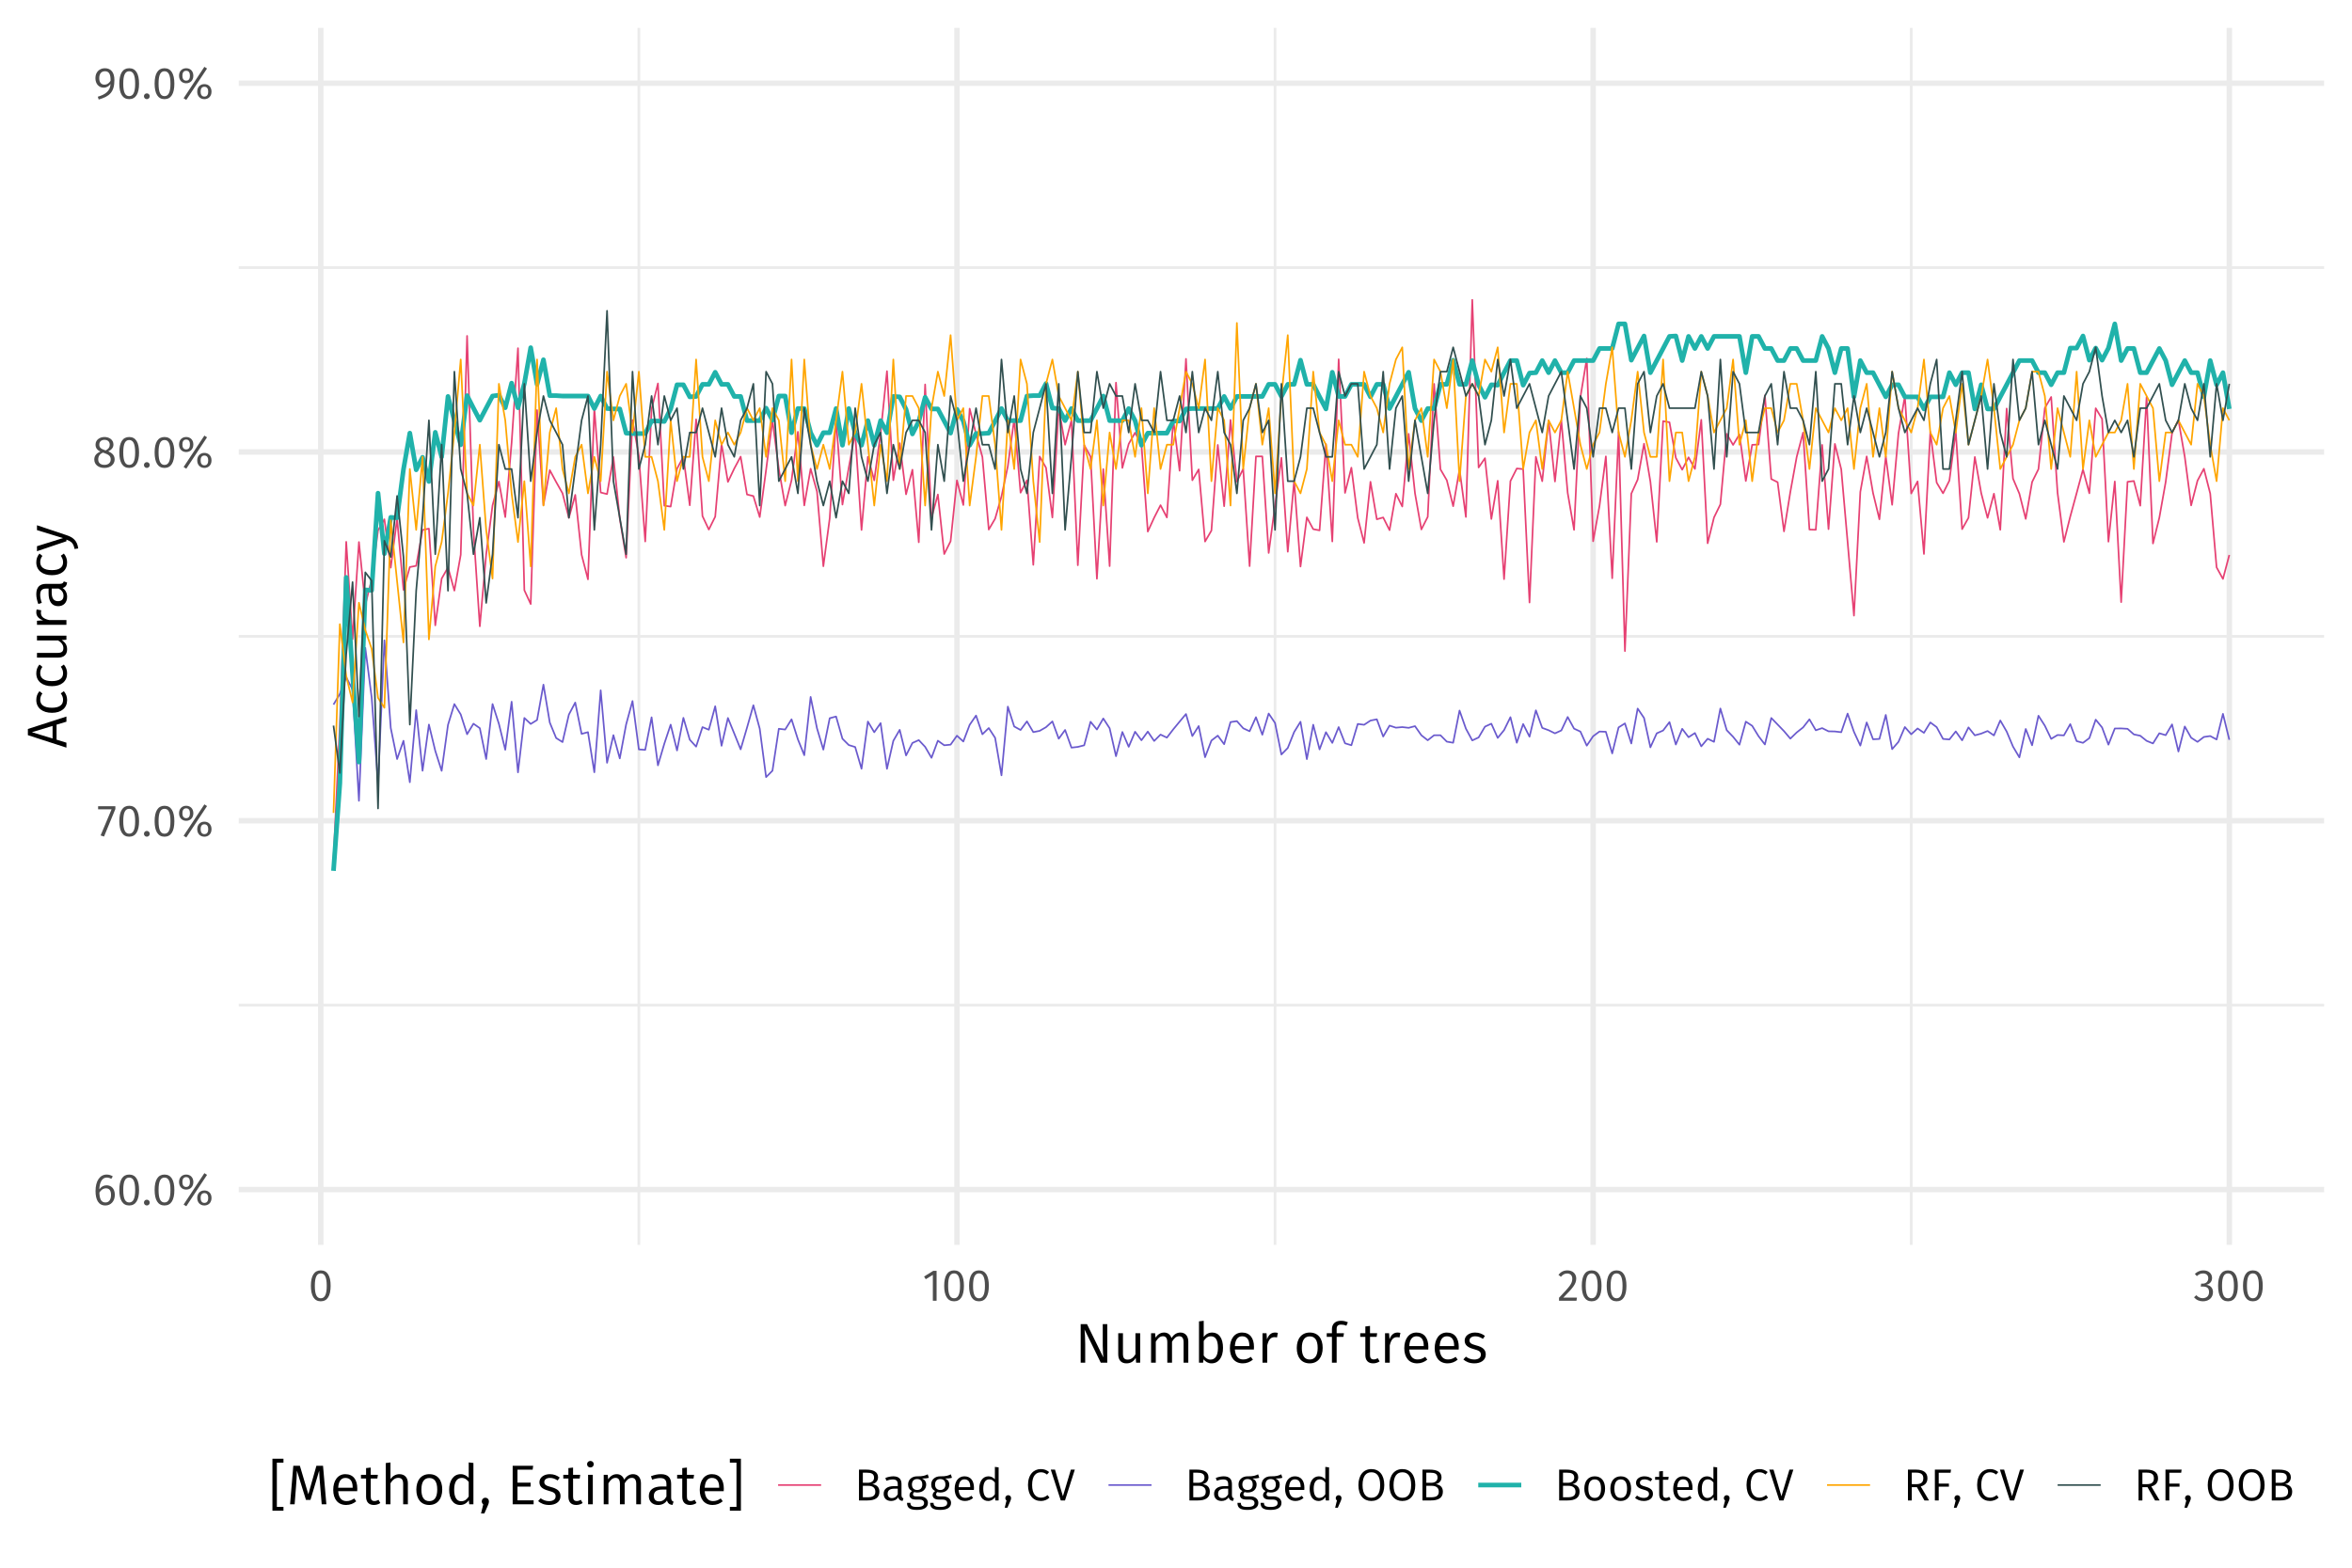 <?xml version="1.0" encoding="UTF-8"?>
<svg xmlns="http://www.w3.org/2000/svg" xmlns:xlink="http://www.w3.org/1999/xlink" width="756pt" height="504pt" viewBox="0 0 756 504" version="1.1">
<defs>
<g>
<symbol overflow="visible" id="glyph0-0">
<path style="stroke:none;" d="M 7.828 -15.125 L 1.766 -15.125 L 1.766 5.047 L 7.828 5.047 Z M 7.047 -14.375 L 7.047 4.297 L 2.562 4.297 L 2.562 -14.375 Z M 4.672 -6.5 C 4.109 -6.5 3.328 -6.328 3.328 -5.938 C 3.328 -5.75 3.453 -5.609 3.672 -5.609 C 3.734 -5.609 3.781 -5.625 3.859 -5.641 C 4.109 -5.766 4.312 -5.812 4.609 -5.812 C 5.328 -5.812 5.484 -5.375 5.484 -4.812 C 5.484 -4.047 5.219 -3.766 4.172 -3.703 L 4.172 -2.5 C 4.172 -2.281 4.344 -2.141 4.531 -2.141 C 4.703 -2.141 4.891 -2.281 4.891 -2.5 L 4.891 -3.141 C 5.859 -3.281 6.266 -3.828 6.266 -4.844 C 6.266 -5.703 5.906 -6.5 4.672 -6.5 Z M 4.531 -1.734 C 4.25 -1.734 4.031 -1.516 4.031 -1.219 C 4.031 -0.922 4.25 -0.688 4.531 -0.688 C 4.828 -0.688 5.047 -0.922 5.047 -1.219 C 5.047 -1.516 4.828 -1.734 4.531 -1.734 Z M 4.531 -1.734 "/>
</symbol>
<symbol overflow="visible" id="glyph0-1">
<path style="stroke:none;" d="M 4.391 -6.312 C 3.453 -6.312 2.672 -5.906 2.047 -5.016 C 2.109 -7.297 2.969 -8.797 4.406 -8.797 C 4.953 -8.797 5.453 -8.656 5.891 -8.391 L 6.375 -9.188 C 5.812 -9.547 5.203 -9.766 4.422 -9.766 C 2.188 -9.766 0.828 -7.672 0.828 -4.484 C 0.828 -1.766 1.703 0.172 4.016 0.172 C 5.703 0.172 7.031 -1.156 7.031 -3.25 C 7.031 -5.312 5.812 -6.312 4.391 -6.312 Z M 4.016 -0.797 C 2.672 -0.797 2.125 -1.859 2.062 -3.969 C 2.562 -4.797 3.297 -5.344 4.188 -5.344 C 5.125 -5.344 5.812 -4.781 5.812 -3.234 C 5.812 -1.766 5.203 -0.797 4.016 -0.797 Z M 4.016 -0.797 "/>
</symbol>
<symbol overflow="visible" id="glyph0-2">
<path style="stroke:none;" d="M 4 -9.766 C 1.891 -9.766 0.828 -8.031 0.828 -4.812 C 0.828 -1.594 1.891 0.172 4 0.172 C 6.125 0.172 7.172 -1.594 7.172 -4.797 C 7.172 -8.016 6.125 -9.766 4 -9.766 Z M 4 -8.797 C 5.25 -8.797 5.922 -7.672 5.922 -4.797 C 5.922 -1.938 5.25 -0.797 4 -0.797 C 2.75 -0.797 2.094 -1.938 2.094 -4.812 C 2.094 -7.672 2.75 -8.797 4 -8.797 Z M 4 -8.797 "/>
</symbol>
<symbol overflow="visible" id="glyph0-3">
<path style="stroke:none;" d="M 1.656 -1.688 C 1.141 -1.688 0.734 -1.266 0.734 -0.766 C 0.734 -0.25 1.141 0.172 1.656 0.172 C 2.203 0.172 2.594 -0.25 2.594 -0.766 C 2.594 -1.266 2.203 -1.688 1.656 -1.688 Z M 1.656 -1.688 "/>
</symbol>
<symbol overflow="visible" id="glyph0-4">
<path style="stroke:none;" d="M 8.812 -10.219 L 2.141 -0.125 L 3 0.422 L 9.672 -9.672 Z M 2.969 -9.766 C 1.641 -9.766 0.672 -8.844 0.672 -7.359 C 0.672 -5.875 1.641 -4.938 2.969 -4.938 C 4.312 -4.938 5.266 -5.875 5.266 -7.359 C 5.266 -8.844 4.312 -9.766 2.969 -9.766 Z M 2.969 -8.953 C 3.922 -8.953 4.172 -8.141 4.172 -7.359 C 4.172 -6.562 3.922 -5.781 2.969 -5.781 C 2.016 -5.781 1.75 -6.562 1.75 -7.359 C 1.75 -8.172 2.016 -8.953 2.969 -8.953 Z M 8.812 -4.656 C 7.484 -4.656 6.516 -3.734 6.516 -2.25 C 6.516 -0.766 7.484 0.172 8.812 0.172 C 10.156 0.172 11.109 -0.766 11.109 -2.25 C 11.109 -3.734 10.156 -4.656 8.812 -4.656 Z M 8.812 -3.812 C 9.781 -3.812 10.047 -3.031 10.047 -2.25 C 10.047 -1.438 9.781 -0.656 8.812 -0.656 C 7.875 -0.656 7.609 -1.453 7.609 -2.25 C 7.609 -3.047 7.875 -3.812 8.812 -3.812 Z M 8.812 -3.812 "/>
</symbol>
<symbol overflow="visible" id="glyph0-5">
<path style="stroke:none;" d="M 5.922 -9.625 L 0.375 -9.625 L 0.375 -8.625 L 4.703 -8.625 L 1.172 -0.234 L 2.281 0.125 L 5.922 -8.719 Z M 5.922 -9.625 "/>
</symbol>
<symbol overflow="visible" id="glyph0-6">
<path style="stroke:none;" d="M 5.172 -5.156 C 6.281 -5.719 6.828 -6.375 6.828 -7.344 C 6.828 -8.969 5.375 -9.766 3.953 -9.766 C 2.5 -9.766 1.078 -8.922 1.078 -7.312 C 1.078 -6.312 1.562 -5.594 2.625 -5.078 C 1.391 -4.547 0.672 -3.781 0.672 -2.531 C 0.672 -0.953 1.953 0.172 3.922 0.172 C 5.859 0.172 7.219 -0.953 7.219 -2.562 C 7.219 -3.781 6.516 -4.594 5.172 -5.156 Z M 3.953 -8.859 C 5.016 -8.859 5.641 -8.25 5.641 -7.297 C 5.641 -6.469 5.25 -5.953 4.344 -5.453 L 4.047 -5.547 C 2.906 -5.938 2.281 -6.328 2.281 -7.297 C 2.281 -8.297 2.938 -8.859 3.953 -8.859 Z M 3.938 -0.812 C 2.703 -0.812 1.938 -1.438 1.938 -2.531 C 1.938 -3.609 2.422 -4.297 3.453 -4.75 L 3.844 -4.625 C 5.391 -4.078 5.953 -3.609 5.953 -2.547 C 5.953 -1.484 5.172 -0.812 3.938 -0.812 Z M 3.938 -0.812 "/>
</symbol>
<symbol overflow="visible" id="glyph0-7">
<path style="stroke:none;" d="M 3.719 -9.766 C 2.047 -9.766 0.672 -8.594 0.672 -6.594 C 0.672 -4.703 1.828 -3.516 3.328 -3.516 C 4.312 -3.516 5.078 -4.031 5.531 -4.703 C 5.438 -2.469 3.906 -1.312 1.438 -0.609 L 1.734 0.297 C 5.188 -0.703 6.781 -2.062 6.781 -6 C 6.781 -8.281 5.781 -9.766 3.719 -9.766 Z M 3.578 -4.484 C 2.594 -4.484 1.906 -5.156 1.906 -6.562 C 1.906 -8 2.578 -8.797 3.75 -8.797 C 5 -8.797 5.594 -7.922 5.547 -5.734 C 5.062 -4.953 4.422 -4.484 3.578 -4.484 Z M 3.578 -4.484 "/>
</symbol>
<symbol overflow="visible" id="glyph0-8">
<path style="stroke:none;" d="M 4.547 -9.625 L 3.484 -9.625 L 0.531 -7.797 L 1.062 -6.922 L 3.344 -8.328 L 3.344 0 L 4.547 0 Z M 4.547 -9.625 "/>
</symbol>
<symbol overflow="visible" id="glyph0-9">
<path style="stroke:none;" d="M 3.266 -9.766 C 2.078 -9.766 1.172 -9.297 0.391 -8.344 L 1.188 -7.703 C 1.812 -8.422 2.375 -8.766 3.219 -8.766 C 4.172 -8.766 4.844 -8.156 4.844 -7.109 C 4.844 -5.5 4 -4.562 0.578 -0.969 L 0.578 0 L 6.188 0 L 6.344 -1.016 L 1.953 -1.016 C 4.969 -4.078 6.109 -5.328 6.109 -7.156 C 6.109 -8.641 5.016 -9.766 3.266 -9.766 Z M 3.266 -9.766 "/>
</symbol>
<symbol overflow="visible" id="glyph0-10">
<path style="stroke:none;" d="M 3.234 -9.766 C 2.188 -9.766 1.312 -9.391 0.5 -8.641 L 1.141 -7.922 C 1.797 -8.531 2.391 -8.781 3.156 -8.781 C 4.156 -8.781 4.812 -8.219 4.812 -7.266 C 4.812 -6.094 3.984 -5.5 3.031 -5.5 L 2.531 -5.5 L 2.391 -4.562 L 3.094 -4.562 C 4.297 -4.562 5.062 -4.141 5.062 -2.766 C 5.062 -1.594 4.312 -0.828 3.047 -0.828 C 2.266 -0.828 1.609 -1.109 0.969 -1.781 L 0.234 -1.109 C 0.969 -0.25 1.938 0.172 3.094 0.172 C 5.078 0.172 6.328 -1.078 6.328 -2.766 C 6.328 -4.234 5.359 -5.016 4.156 -5.109 C 5.234 -5.359 6.031 -6.094 6.031 -7.328 C 6.031 -8.641 5.031 -9.766 3.234 -9.766 Z M 3.234 -9.766 "/>
</symbol>
<symbol overflow="visible" id="glyph0-11">
<path style="stroke:none;" d="M 5.766 -5.25 C 6.734 -5.453 7.609 -6.188 7.609 -7.422 C 7.609 -9.141 6.188 -9.906 3.781 -9.906 L 1.484 -9.906 L 1.484 0 L 4.203 0 C 6.484 0 8.047 -0.75 8.047 -2.812 C 8.047 -4.5 6.922 -5.062 5.766 -5.25 Z M 3.922 -8.922 C 5.438 -8.922 6.328 -8.578 6.328 -7.328 C 6.328 -6.25 5.469 -5.672 4.344 -5.672 L 2.719 -5.672 L 2.719 -8.922 Z M 4.203 -1.016 L 2.719 -1.016 L 2.719 -4.703 L 4.469 -4.703 C 5.688 -4.703 6.734 -4.219 6.734 -2.812 C 6.734 -1.359 5.688 -1.016 4.203 -1.016 Z M 4.203 -1.016 "/>
</symbol>
<symbol overflow="visible" id="glyph0-12">
<path style="stroke:none;" d="M 6.422 -1.75 L 6.422 -5.266 C 6.422 -6.828 5.609 -7.75 3.797 -7.75 C 2.969 -7.75 2.141 -7.578 1.234 -7.234 L 1.547 -6.344 C 2.312 -6.609 3.016 -6.75 3.594 -6.75 C 4.688 -6.75 5.219 -6.328 5.219 -5.203 L 5.219 -4.594 L 3.969 -4.594 C 1.906 -4.594 0.688 -3.734 0.688 -2.125 C 0.688 -0.766 1.578 0.172 3.078 0.172 C 4.016 0.172 4.828 -0.188 5.359 -1 C 5.562 -0.234 6.031 0.078 6.766 0.172 L 7.062 -0.672 C 6.656 -0.828 6.422 -1.031 6.422 -1.75 Z M 3.359 -0.75 C 2.453 -0.75 1.969 -1.25 1.969 -2.172 C 1.969 -3.25 2.719 -3.781 4.141 -3.781 L 5.219 -3.781 L 5.219 -1.984 C 4.781 -1.172 4.172 -0.75 3.359 -0.75 Z M 3.359 -0.75 "/>
</symbol>
<symbol overflow="visible" id="glyph0-13">
<path style="stroke:none;" d="M 7.047 -8.391 C 6.188 -8 5.531 -7.703 3.609 -7.75 C 1.938 -7.75 0.734 -6.672 0.734 -5.125 C 0.734 -4.141 1.141 -3.469 2 -3.016 C 1.469 -2.672 1.188 -2.188 1.188 -1.688 C 1.188 -0.938 1.781 -0.281 3.109 -0.281 L 4.312 -0.281 C 5.281 -0.281 5.875 0.094 5.875 0.844 C 5.875 1.641 5.281 2.094 3.609 2.094 C 1.922 2.094 1.484 1.688 1.484 0.781 L 0.391 0.781 C 0.391 2.312 1.188 3.047 3.609 3.047 C 5.938 3.047 7.109 2.219 7.109 0.766 C 7.109 -0.422 6.094 -1.297 4.547 -1.297 L 3.344 -1.297 C 2.531 -1.297 2.312 -1.578 2.312 -1.938 C 2.312 -2.25 2.469 -2.516 2.719 -2.688 C 3.031 -2.594 3.344 -2.547 3.688 -2.547 C 5.469 -2.547 6.547 -3.609 6.547 -5.094 C 6.547 -6.016 6.094 -6.656 5.219 -7.047 C 6.094 -7.062 6.797 -7.094 7.406 -7.281 Z M 3.609 -6.875 C 4.734 -6.875 5.297 -6.25 5.297 -5.125 C 5.297 -4 4.719 -3.359 3.641 -3.359 C 2.578 -3.359 1.969 -4.062 1.969 -5.125 C 1.969 -6.141 2.531 -6.875 3.609 -6.875 Z M 3.609 -6.875 "/>
</symbol>
<symbol overflow="visible" id="glyph0-14">
<path style="stroke:none;" d="M 7.047 -4.031 C 7.047 -6.328 6 -7.75 3.969 -7.75 C 2.031 -7.75 0.844 -6.094 0.844 -3.719 C 0.844 -1.312 2.078 0.172 4.156 0.172 C 5.203 0.172 6.031 -0.188 6.766 -0.781 L 6.234 -1.5 C 5.578 -1.031 5.016 -0.828 4.25 -0.828 C 3.094 -0.828 2.266 -1.547 2.125 -3.375 L 7.016 -3.375 C 7.031 -3.531 7.047 -3.781 7.047 -4.031 Z M 5.844 -4.266 L 2.125 -4.266 C 2.234 -6.031 2.938 -6.781 3.984 -6.781 C 5.25 -6.781 5.844 -5.906 5.844 -4.375 Z M 5.844 -4.266 "/>
</symbol>
<symbol overflow="visible" id="glyph0-15">
<path style="stroke:none;" d="M 5.953 -10.781 L 5.953 -6.797 C 5.453 -7.312 4.812 -7.75 3.891 -7.75 C 2.031 -7.75 0.922 -6.078 0.922 -3.766 C 0.922 -1.391 1.938 0.172 3.781 0.172 C 4.734 0.172 5.5 -0.312 5.984 -1.062 L 6.109 0 L 7.156 0 L 7.156 -10.625 Z M 4.016 -0.797 C 2.875 -0.797 2.219 -1.75 2.219 -3.781 C 2.219 -5.797 2.969 -6.781 4.156 -6.781 C 4.938 -6.781 5.484 -6.375 5.953 -5.766 L 5.953 -1.984 C 5.453 -1.219 4.891 -0.797 4.016 -0.797 Z M 4.016 -0.797 "/>
</symbol>
<symbol overflow="visible" id="glyph0-16">
<path style="stroke:none;" d="M 1.656 -1.688 C 1.141 -1.688 0.734 -1.266 0.734 -0.766 C 0.734 -0.453 0.891 -0.156 1.125 0.016 L 0.547 2.344 L 1.406 2.344 L 2.344 0.203 C 2.516 -0.188 2.594 -0.469 2.594 -0.766 C 2.594 -1.266 2.203 -1.688 1.656 -1.688 Z M 1.656 -1.688 "/>
</symbol>
<symbol overflow="visible" id="glyph0-17">
<path style="stroke:none;" d=""/>
</symbol>
<symbol overflow="visible" id="glyph0-18">
<path style="stroke:none;" d="M 4.922 -10.078 C 2.672 -10.078 0.828 -8.328 0.828 -4.953 C 0.828 -1.625 2.562 0.172 4.938 0.172 C 6.25 0.172 7.172 -0.359 7.734 -0.922 L 7.109 -1.719 C 6.547 -1.281 5.938 -0.891 4.984 -0.891 C 3.406 -0.891 2.156 -2.062 2.156 -4.953 C 2.156 -8 3.438 -9.047 5 -9.047 C 5.719 -9.047 6.312 -8.812 6.938 -8.312 L 7.625 -9.125 C 6.844 -9.734 6.156 -10.078 4.922 -10.078 Z M 4.922 -10.078 "/>
</symbol>
<symbol overflow="visible" id="glyph0-19">
<path style="stroke:none;" d="M 7.844 -9.906 L 6.578 -9.906 L 4.016 -1.344 L 1.469 -9.906 L 0.109 -9.906 L 3.328 0 L 4.688 0 Z M 7.844 -9.906 "/>
</symbol>
<symbol overflow="visible" id="glyph0-20">
<path style="stroke:none;" d="M 4.984 -10.078 C 2.531 -10.078 0.828 -8.203 0.828 -4.922 C 0.828 -1.609 2.516 0.172 4.984 0.172 C 7.469 0.172 9.141 -1.672 9.141 -4.938 C 9.141 -8.281 7.453 -10.078 4.984 -10.078 Z M 4.984 -9.047 C 6.734 -9.047 7.812 -7.844 7.812 -4.938 C 7.812 -2.047 6.719 -0.859 4.984 -0.859 C 3.312 -0.859 2.156 -2.047 2.156 -4.922 C 2.156 -7.844 3.281 -9.047 4.984 -9.047 Z M 4.984 -9.047 "/>
</symbol>
<symbol overflow="visible" id="glyph0-21">
<path style="stroke:none;" d="M 4.188 -7.75 C 2.078 -7.75 0.844 -6.156 0.844 -3.781 C 0.844 -1.375 2.062 0.172 4.172 0.172 C 6.297 0.172 7.516 -1.422 7.516 -3.797 C 7.516 -6.219 6.328 -7.75 4.188 -7.75 Z M 4.188 -6.766 C 5.5 -6.766 6.219 -5.812 6.219 -3.797 C 6.219 -1.766 5.484 -0.812 4.172 -0.812 C 2.859 -0.812 2.141 -1.766 2.141 -3.781 C 2.141 -5.812 2.891 -6.766 4.188 -6.766 Z M 4.188 -6.766 "/>
</symbol>
<symbol overflow="visible" id="glyph0-22">
<path style="stroke:none;" d="M 3.422 -7.75 C 1.875 -7.75 0.734 -6.891 0.734 -5.688 C 0.734 -4.625 1.391 -3.953 3.016 -3.516 C 4.516 -3.109 4.891 -2.828 4.891 -2.031 C 4.891 -1.266 4.219 -0.812 3.219 -0.812 C 2.359 -0.812 1.672 -1.094 1.047 -1.562 L 0.406 -0.828 C 1.062 -0.25 1.953 0.172 3.234 0.172 C 4.766 0.172 6.172 -0.562 6.172 -2.109 C 6.172 -3.422 5.266 -4.031 3.672 -4.453 C 2.422 -4.781 1.984 -5.078 1.984 -5.719 C 1.984 -6.375 2.562 -6.781 3.453 -6.781 C 4.172 -6.781 4.75 -6.562 5.438 -6.125 L 5.953 -6.891 C 5.234 -7.438 4.453 -7.75 3.422 -7.75 Z M 3.422 -7.75 "/>
</symbol>
<symbol overflow="visible" id="glyph0-23">
<path style="stroke:none;" d="M 4.688 -1.156 C 4.312 -0.938 3.984 -0.828 3.625 -0.828 C 2.953 -0.828 2.672 -1.203 2.672 -2 L 2.672 -6.641 L 4.375 -6.641 L 4.516 -7.578 L 2.672 -7.578 L 2.672 -9.453 L 1.469 -9.328 L 1.469 -7.578 L 0.156 -7.578 L 0.156 -6.641 L 1.469 -6.641 L 1.469 -1.938 C 1.469 -0.562 2.219 0.172 3.469 0.172 C 4.109 0.172 4.656 0 5.141 -0.328 Z M 4.688 -1.156 "/>
</symbol>
<symbol overflow="visible" id="glyph0-24">
<path style="stroke:none;" d="M 6.781 0 L 8.266 0 L 5.594 -4.484 C 7 -4.891 7.75 -5.719 7.75 -7.125 C 7.75 -8.953 6.484 -9.906 4.031 -9.906 L 1.484 -9.906 L 1.484 0 L 2.719 0 L 2.719 -4.266 L 4.359 -4.266 Z M 2.719 -5.234 L 2.719 -8.938 L 4.016 -8.938 C 5.703 -8.938 6.422 -8.391 6.422 -7.125 C 6.422 -5.766 5.609 -5.234 4.172 -5.234 Z M 2.719 -5.234 "/>
</symbol>
<symbol overflow="visible" id="glyph0-25">
<path style="stroke:none;" d="M 1.484 0 L 2.719 0 L 2.719 -4.422 L 6 -4.422 L 6 -5.422 L 2.719 -5.422 L 2.719 -8.906 L 6.531 -8.906 L 6.672 -9.906 L 1.484 -9.906 Z M 1.484 0 "/>
</symbol>
<symbol overflow="visible" id="glyph1-0">
<path style="stroke:none;" d="M 9.781 -18.906 L 2.219 -18.906 L 2.219 6.297 L 9.781 6.297 Z M 8.797 -17.969 L 8.797 5.359 L 3.203 5.359 L 3.203 -17.969 Z M 5.828 -8.125 C 5.125 -8.125 4.156 -7.906 4.156 -7.422 C 4.156 -7.188 4.312 -7 4.594 -7 C 4.656 -7 4.734 -7.016 4.828 -7.062 C 5.125 -7.203 5.375 -7.25 5.766 -7.25 C 6.656 -7.25 6.859 -6.719 6.859 -6.016 C 6.859 -5.062 6.516 -4.703 5.219 -4.625 L 5.219 -3.109 C 5.219 -2.844 5.438 -2.688 5.672 -2.688 C 5.891 -2.688 6.125 -2.844 6.125 -3.109 L 6.125 -3.922 C 7.328 -4.109 7.828 -4.781 7.828 -6.047 C 7.828 -7.125 7.375 -8.125 5.828 -8.125 Z M 5.672 -2.156 C 5.312 -2.156 5.047 -1.891 5.047 -1.531 C 5.047 -1.156 5.312 -0.859 5.672 -0.859 C 6.031 -0.859 6.297 -1.156 6.297 -1.531 C 6.297 -1.891 6.031 -2.156 5.672 -2.156 Z M 5.672 -2.156 "/>
</symbol>
<symbol overflow="visible" id="glyph1-1">
<path style="stroke:none;" d="M 10.406 -12.391 L 8.953 -12.391 L 8.953 -5.453 C 8.953 -3.922 9.109 -2.031 9.141 -1.688 L 3.891 -12.391 L 1.859 -12.391 L 1.859 0 L 3.312 0 L 3.312 -5.969 C 3.312 -8.266 3.188 -9.688 3.094 -10.672 L 8.312 0 L 10.406 0 Z M 10.406 -12.391 "/>
</symbol>
<symbol overflow="visible" id="glyph1-2">
<path style="stroke:none;" d="M 8.719 -9.469 L 7.203 -9.469 L 7.203 -2.688 C 6.609 -1.688 5.812 -0.984 4.734 -0.984 C 3.656 -0.984 3.188 -1.5 3.188 -2.844 L 3.188 -9.469 L 1.672 -9.469 L 1.672 -2.688 C 1.672 -0.828 2.641 0.219 4.312 0.219 C 5.688 0.219 6.594 -0.375 7.297 -1.531 L 7.422 0 L 8.719 0 Z M 8.719 -9.469 "/>
</symbol>
<symbol overflow="visible" id="glyph1-3">
<path style="stroke:none;" d="M 11.203 -9.688 C 9.922 -9.688 9.016 -8.969 8.328 -7.922 C 7.984 -9.016 7.141 -9.688 5.953 -9.688 C 4.734 -9.688 3.859 -9.016 3.188 -8.047 L 3.062 -9.469 L 1.766 -9.469 L 1.766 0 L 3.281 0 L 3.281 -6.75 C 3.922 -7.797 4.547 -8.5 5.594 -8.5 C 6.375 -8.5 6.984 -8.031 6.984 -6.562 L 6.984 0 L 8.5 0 L 8.5 -6.75 C 9.156 -7.797 9.781 -8.5 10.828 -8.5 C 11.609 -8.5 12.219 -8.031 12.219 -6.562 L 12.219 0 L 13.734 0 L 13.734 -6.781 C 13.734 -8.562 12.75 -9.688 11.203 -9.688 Z M 11.203 -9.688 "/>
</symbol>
<symbol overflow="visible" id="glyph1-4">
<path style="stroke:none;" d="M 6 -9.688 C 4.828 -9.688 3.922 -9.141 3.281 -8.266 L 3.281 -13.469 L 1.766 -13.281 L 1.766 0 L 3.078 0 L 3.234 -1.062 C 3.891 -0.281 4.719 0.219 5.797 0.219 C 8.094 0.219 9.484 -1.766 9.484 -4.75 C 9.484 -7.906 8.141 -9.688 6 -9.688 Z M 5.453 -0.984 C 4.547 -0.984 3.781 -1.531 3.281 -2.297 L 3.281 -6.969 C 3.781 -7.766 4.5 -8.484 5.578 -8.484 C 6.969 -8.484 7.859 -7.469 7.859 -4.75 C 7.859 -2.125 6.891 -0.984 5.453 -0.984 Z M 5.453 -0.984 "/>
</symbol>
<symbol overflow="visible" id="glyph1-5">
<path style="stroke:none;" d="M 8.797 -5.047 C 8.797 -7.906 7.484 -9.688 4.953 -9.688 C 2.531 -9.688 1.062 -7.609 1.062 -4.641 C 1.062 -1.641 2.594 0.219 5.203 0.219 C 6.5 0.219 7.547 -0.234 8.453 -0.969 L 7.797 -1.875 C 6.969 -1.297 6.266 -1.031 5.312 -1.031 C 3.875 -1.031 2.828 -1.922 2.656 -4.219 L 8.766 -4.219 C 8.781 -4.406 8.797 -4.719 8.797 -5.047 Z M 7.312 -5.328 L 2.656 -5.328 C 2.797 -7.547 3.672 -8.484 4.984 -8.484 C 6.547 -8.484 7.312 -7.375 7.312 -5.469 Z M 7.312 -5.328 "/>
</symbol>
<symbol overflow="visible" id="glyph1-6">
<path style="stroke:none;" d="M 5.766 -9.688 C 4.594 -9.688 3.703 -8.953 3.203 -7.484 L 3.062 -9.469 L 1.766 -9.469 L 1.766 0 L 3.281 0 L 3.281 -5.547 C 3.703 -7.359 4.391 -8.203 5.594 -8.203 C 5.938 -8.203 6.141 -8.172 6.422 -8.094 L 6.703 -9.578 C 6.422 -9.641 6.078 -9.688 5.766 -9.688 Z M 5.766 -9.688 "/>
</symbol>
<symbol overflow="visible" id="glyph1-7">
<path style="stroke:none;" d=""/>
</symbol>
<symbol overflow="visible" id="glyph1-8">
<path style="stroke:none;" d="M 5.234 -9.688 C 2.594 -9.688 1.062 -7.688 1.062 -4.719 C 1.062 -1.703 2.578 0.219 5.219 0.219 C 7.859 0.219 9.391 -1.781 9.391 -4.75 C 9.391 -7.781 7.906 -9.688 5.234 -9.688 Z M 5.234 -8.453 C 6.875 -8.453 7.781 -7.25 7.781 -4.75 C 7.781 -2.219 6.859 -1.016 5.219 -1.016 C 3.578 -1.016 2.688 -2.219 2.688 -4.719 C 2.688 -7.25 3.625 -8.453 5.234 -8.453 Z M 5.234 -8.453 "/>
</symbol>
<symbol overflow="visible" id="glyph1-9">
<path style="stroke:none;" d="M 4.875 -12.234 C 5.375 -12.234 5.938 -12.156 6.547 -11.875 L 7.031 -12.984 C 6.297 -13.297 5.672 -13.469 4.781 -13.469 C 2.938 -13.469 1.906 -12.391 1.906 -10.812 L 1.906 -9.469 L 0.234 -9.469 L 0.234 -8.297 L 1.906 -8.297 L 1.906 0 L 3.422 0 L 3.422 -8.297 L 5.594 -8.297 L 5.766 -9.469 L 3.422 -9.469 L 3.422 -10.828 C 3.422 -11.797 3.812 -12.234 4.875 -12.234 Z M 4.875 -12.234 "/>
</symbol>
<symbol overflow="visible" id="glyph1-10">
<path style="stroke:none;" d="M 5.844 -1.438 C 5.375 -1.172 4.984 -1.047 4.531 -1.047 C 3.688 -1.047 3.344 -1.516 3.344 -2.5 L 3.344 -8.297 L 5.469 -8.297 L 5.641 -9.469 L 3.344 -9.469 L 3.344 -11.812 L 1.844 -11.641 L 1.844 -9.469 L 0.203 -9.469 L 0.203 -8.297 L 1.844 -8.297 L 1.844 -2.438 C 1.844 -0.703 2.766 0.219 4.344 0.219 C 5.125 0.219 5.812 0 6.422 -0.406 Z M 5.844 -1.438 "/>
</symbol>
<symbol overflow="visible" id="glyph1-11">
<path style="stroke:none;" d="M 4.266 -9.688 C 2.344 -9.688 0.922 -8.609 0.922 -7.109 C 0.922 -5.781 1.734 -4.938 3.766 -4.391 C 5.641 -3.891 6.125 -3.531 6.125 -2.531 C 6.125 -1.578 5.281 -1.016 4.016 -1.016 C 2.953 -1.016 2.094 -1.375 1.312 -1.938 L 0.5 -1.031 C 1.328 -0.312 2.453 0.219 4.047 0.219 C 5.953 0.219 7.703 -0.703 7.703 -2.625 C 7.703 -4.281 6.594 -5.047 4.594 -5.562 C 3.031 -5.969 2.484 -6.344 2.484 -7.141 C 2.484 -7.953 3.203 -8.484 4.312 -8.484 C 5.219 -8.484 5.938 -8.203 6.781 -7.656 L 7.438 -8.609 C 6.531 -9.281 5.562 -9.688 4.266 -9.688 Z M 4.266 -9.688 "/>
</symbol>
<symbol overflow="visible" id="glyph1-12">
<path style="stroke:none;" d="M 4.812 -14.656 L 1.266 -14.656 L 1.266 2.062 L 4.812 2.062 L 4.812 0.828 L 2.688 0.828 L 2.688 -13.391 L 4.812 -13.391 Z M 4.812 -14.656 "/>
</symbol>
<symbol overflow="visible" id="glyph1-13">
<path style="stroke:none;" d="M 11.75 -12.391 L 9.625 -12.391 L 7.031 -3.219 L 4.312 -12.391 L 2.203 -12.391 L 1.156 0 L 2.625 0 L 3.062 -5.578 C 3.219 -7.422 3.328 -9.406 3.344 -10.812 L 6.266 -1.422 L 7.719 -1.422 L 10.516 -10.797 C 10.531 -9.75 10.672 -7.625 10.859 -5.672 L 11.328 0 L 12.828 0 Z M 11.75 -12.391 "/>
</symbol>
<symbol overflow="visible" id="glyph1-14">
<path style="stroke:none;" d="M 6.156 -9.688 C 4.938 -9.688 3.984 -9.078 3.281 -8.125 L 3.281 -13.453 L 1.766 -13.266 L 1.766 0 L 3.281 0 L 3.281 -6.766 C 3.922 -7.797 4.703 -8.5 5.781 -8.5 C 6.75 -8.5 7.359 -8.031 7.359 -6.562 L 7.359 0 L 8.875 0 L 8.875 -6.781 C 8.875 -8.562 7.859 -9.688 6.156 -9.688 Z M 6.156 -9.688 "/>
</symbol>
<symbol overflow="visible" id="glyph1-15">
<path style="stroke:none;" d="M 7.438 -13.469 L 7.438 -8.5 C 6.828 -9.141 6.016 -9.688 4.859 -9.688 C 2.531 -9.688 1.156 -7.594 1.156 -4.703 C 1.156 -1.734 2.438 0.219 4.719 0.219 C 5.922 0.219 6.875 -0.391 7.469 -1.328 L 7.625 0 L 8.953 0 L 8.953 -13.281 Z M 5.016 -0.984 C 3.594 -0.984 2.766 -2.203 2.766 -4.719 C 2.766 -7.234 3.703 -8.484 5.188 -8.484 C 6.172 -8.484 6.859 -7.969 7.438 -7.203 L 7.438 -2.484 C 6.797 -1.531 6.125 -0.984 5.016 -0.984 Z M 5.016 -0.984 "/>
</symbol>
<symbol overflow="visible" id="glyph1-16">
<path style="stroke:none;" d="M 2.062 -2.109 C 1.422 -2.109 0.922 -1.578 0.922 -0.953 C 0.922 -0.562 1.109 -0.203 1.406 0.016 L 0.688 2.938 L 1.766 2.938 L 2.938 0.25 C 3.156 -0.234 3.234 -0.578 3.234 -0.953 C 3.234 -1.578 2.75 -2.109 2.062 -2.109 Z M 2.062 -2.109 "/>
</symbol>
<symbol overflow="visible" id="glyph1-17">
<path style="stroke:none;" d="M 8.453 -12.391 L 1.859 -12.391 L 1.859 0 L 8.594 0 L 8.594 -1.266 L 3.406 -1.266 L 3.406 -5.688 L 7.625 -5.688 L 7.625 -6.953 L 3.406 -6.953 L 3.406 -11.125 L 8.281 -11.125 Z M 8.453 -12.391 "/>
</symbol>
<symbol overflow="visible" id="glyph1-18">
<path style="stroke:none;" d="M 2.5 -13.938 C 1.875 -13.938 1.438 -13.484 1.438 -12.891 C 1.438 -12.297 1.875 -11.844 2.5 -11.844 C 3.156 -11.844 3.578 -12.297 3.578 -12.891 C 3.578 -13.484 3.156 -13.938 2.5 -13.938 Z M 3.281 -9.469 L 1.766 -9.469 L 1.766 0 L 3.281 0 Z M 3.281 -9.469 "/>
</symbol>
<symbol overflow="visible" id="glyph1-19">
<path style="stroke:none;" d="M 8.031 -2.172 L 8.031 -6.562 C 8.031 -8.531 7 -9.688 4.75 -9.688 C 3.703 -9.688 2.688 -9.469 1.547 -9.031 L 1.922 -7.922 C 2.891 -8.266 3.766 -8.438 4.484 -8.438 C 5.844 -8.438 6.516 -7.906 6.516 -6.5 L 6.516 -5.734 L 4.969 -5.734 C 2.375 -5.734 0.859 -4.656 0.859 -2.641 C 0.859 -0.953 1.984 0.219 3.859 0.219 C 5.016 0.219 6.031 -0.234 6.703 -1.234 C 6.953 -0.281 7.547 0.094 8.453 0.219 L 8.812 -0.844 C 8.312 -1.031 8.031 -1.297 8.031 -2.172 Z M 4.188 -0.938 C 3.062 -0.938 2.469 -1.562 2.469 -2.719 C 2.469 -4.062 3.406 -4.734 5.172 -4.734 L 6.516 -4.734 L 6.516 -2.484 C 5.969 -1.453 5.219 -0.938 4.188 -0.938 Z M 4.188 -0.938 "/>
</symbol>
<symbol overflow="visible" id="glyph1-20">
<path style="stroke:none;" d="M 4.516 -14.656 L 0.969 -14.656 L 0.969 -13.391 L 3.094 -13.391 L 3.094 0.828 L 0.969 0.828 L 0.969 2.062 L 4.516 2.062 Z M 4.516 -14.656 "/>
</symbol>
<symbol overflow="visible" id="glyph2-0">
<path style="stroke:none;" d="M -18.906 -9.781 L -18.906 -2.219 L 6.297 -2.219 L 6.297 -9.781 Z M -17.969 -8.797 L 5.359 -8.797 L 5.359 -3.203 L -17.969 -3.203 Z M -8.125 -5.828 C -8.125 -5.125 -7.906 -4.156 -7.422 -4.156 C -7.188 -4.156 -7 -4.312 -7 -4.594 C -7 -4.656 -7.016 -4.734 -7.062 -4.828 C -7.203 -5.125 -7.25 -5.375 -7.25 -5.766 C -7.25 -6.656 -6.719 -6.859 -6.016 -6.859 C -5.062 -6.859 -4.703 -6.516 -4.625 -5.219 L -3.109 -5.219 C -2.844 -5.219 -2.688 -5.438 -2.688 -5.672 C -2.688 -5.891 -2.844 -6.125 -3.109 -6.125 L -3.922 -6.125 C -4.109 -7.328 -4.781 -7.828 -6.047 -7.828 C -7.125 -7.828 -8.125 -7.375 -8.125 -5.828 Z M -2.156 -5.672 C -2.156 -5.312 -1.891 -5.047 -1.531 -5.047 C -1.156 -5.047 -0.859 -5.312 -0.859 -5.672 C -0.859 -6.031 -1.156 -6.297 -1.531 -6.297 C -1.891 -6.297 -2.156 -6.031 -2.156 -5.672 Z M -2.156 -5.672 "/>
</symbol>
<symbol overflow="visible" id="glyph2-1">
<path style="stroke:none;" d="M 0 -8.484 L 0 -10.141 L -12.391 -6.141 L -12.391 -4.156 L 0 -0.141 L 0 -1.734 L -3.172 -2.703 L -3.172 -7.531 Z M -4.453 -3.078 L -11.094 -5.109 L -4.453 -7.125 Z M -4.453 -3.078 "/>
</symbol>
<symbol overflow="visible" id="glyph2-2">
<path style="stroke:none;" d="M -9.688 -5.172 C -9.688 -2.625 -7.688 -1.062 -4.656 -1.062 C -1.609 -1.062 0.219 -2.641 0.219 -5.172 C 0.219 -6.25 -0.141 -7.203 -0.828 -8.016 L -1.812 -7.312 C -1.328 -6.609 -1.078 -6.031 -1.078 -5.219 C -1.078 -3.672 -2.156 -2.688 -4.688 -2.688 C -7.219 -2.688 -8.422 -3.672 -8.422 -5.219 C -8.422 -6.031 -8.188 -6.641 -7.719 -7.266 L -8.672 -8.016 C -9.391 -7.141 -9.688 -6.266 -9.688 -5.172 Z M -9.688 -5.172 "/>
</symbol>
<symbol overflow="visible" id="glyph2-3">
<path style="stroke:none;" d="M -9.469 -8.719 L -9.469 -7.203 L -2.688 -7.203 C -1.688 -6.609 -0.984 -5.812 -0.984 -4.734 C -0.984 -3.656 -1.5 -3.188 -2.844 -3.188 L -9.469 -3.188 L -9.469 -1.672 L -2.688 -1.672 C -0.828 -1.672 0.219 -2.641 0.219 -4.312 C 0.219 -5.688 -0.375 -6.594 -1.531 -7.297 L 0 -7.422 L 0 -8.719 Z M -9.469 -8.719 "/>
</symbol>
<symbol overflow="visible" id="glyph2-4">
<path style="stroke:none;" d="M -9.688 -5.766 C -9.688 -4.594 -8.953 -3.703 -7.484 -3.203 L -9.469 -3.062 L -9.469 -1.766 L 0 -1.766 L 0 -3.281 L -5.547 -3.281 C -7.359 -3.703 -8.203 -4.391 -8.203 -5.594 C -8.203 -5.938 -8.172 -6.141 -8.094 -6.422 L -9.578 -6.703 C -9.641 -6.422 -9.688 -6.078 -9.688 -5.766 Z M -9.688 -5.766 "/>
</symbol>
<symbol overflow="visible" id="glyph2-5">
<path style="stroke:none;" d="M -2.172 -8.031 L -6.562 -8.031 C -8.531 -8.031 -9.688 -7 -9.688 -4.75 C -9.688 -3.703 -9.469 -2.688 -9.031 -1.547 L -7.922 -1.922 C -8.266 -2.891 -8.438 -3.766 -8.438 -4.484 C -8.438 -5.844 -7.906 -6.516 -6.5 -6.516 L -5.734 -6.516 L -5.734 -4.969 C -5.734 -2.375 -4.656 -0.859 -2.641 -0.859 C -0.953 -0.859 0.219 -1.984 0.219 -3.859 C 0.219 -5.016 -0.234 -6.031 -1.234 -6.703 C -0.281 -6.953 0.094 -7.547 0.219 -8.453 L -0.844 -8.812 C -1.031 -8.312 -1.297 -8.031 -2.172 -8.031 Z M -0.938 -4.188 C -0.938 -3.062 -1.562 -2.469 -2.719 -2.469 C -4.062 -2.469 -4.734 -3.406 -4.734 -5.172 L -4.734 -6.516 L -2.484 -6.516 C -1.453 -5.969 -0.938 -5.219 -0.938 -4.188 Z M -0.938 -4.188 "/>
</symbol>
<symbol overflow="visible" id="glyph2-6">
<path style="stroke:none;" d="M -9.469 -8.547 L -9.469 -6.984 L -1.094 -4.422 L -9.469 -1.812 L -9.469 -0.203 L 0 -3.406 L 0 -3.922 C 1.516 -3.359 2.25 -2.844 2.609 -0.922 L 3.797 -1.094 C 3.469 -3.641 2.062 -4.703 0.047 -5.359 Z M -9.469 -8.547 "/>
</symbol>
</g>
<clipPath id="clip1">
  <path d="M 76.727 322 L 747.035 322 L 747.035 324 L 76.727 324 Z M 76.727 322 "/>
</clipPath>
<clipPath id="clip2">
  <path d="M 76.727 204 L 747.035 204 L 747.035 206 L 76.727 206 Z M 76.727 204 "/>
</clipPath>
<clipPath id="clip3">
  <path d="M 76.727 85 L 747.035 85 L 747.035 87 L 76.727 87 Z M 76.727 85 "/>
</clipPath>
<clipPath id="clip4">
  <path d="M 204 8.965 L 206 8.965 L 206 400.207 L 204 400.207 Z M 204 8.965 "/>
</clipPath>
<clipPath id="clip5">
  <path d="M 409 8.965 L 411 8.965 L 411 400.207 L 409 400.207 Z M 409 8.965 "/>
</clipPath>
<clipPath id="clip6">
  <path d="M 613 8.965 L 615 8.965 L 615 400.207 L 613 400.207 Z M 613 8.965 "/>
</clipPath>
<clipPath id="clip7">
  <path d="M 76.727 381 L 747.035 381 L 747.035 384 L 76.727 384 Z M 76.727 381 "/>
</clipPath>
<clipPath id="clip8">
  <path d="M 76.727 262 L 747.035 262 L 747.035 265 L 76.727 265 Z M 76.727 262 "/>
</clipPath>
<clipPath id="clip9">
  <path d="M 76.727 144 L 747.035 144 L 747.035 147 L 76.727 147 Z M 76.727 144 "/>
</clipPath>
<clipPath id="clip10">
  <path d="M 76.727 25 L 747.035 25 L 747.035 28 L 76.727 28 Z M 76.727 25 "/>
</clipPath>
<clipPath id="clip11">
  <path d="M 102 8.965 L 104 8.965 L 104 400.207 L 102 400.207 Z M 102 8.965 "/>
</clipPath>
<clipPath id="clip12">
  <path d="M 306 8.965 L 309 8.965 L 309 400.207 L 306 400.207 Z M 306 8.965 "/>
</clipPath>
<clipPath id="clip13">
  <path d="M 511 8.965 L 513 8.965 L 513 400.207 L 511 400.207 Z M 511 8.965 "/>
</clipPath>
<clipPath id="clip14">
  <path d="M 715 8.965 L 718 8.965 L 718 400.207 L 715 400.207 Z M 715 8.965 "/>
</clipPath>
</defs>
<g id="surface5963">
<rect x="0" y="0" width="756" height="504" style="fill:rgb(100%,100%,100%);fill-opacity:1;stroke:none;"/>
<g clip-path="url(#clip1)" clip-rule="nonzero">
<path style="fill:none;stroke-width:0.873;stroke-linecap:butt;stroke-linejoin:round;stroke:rgb(92.157%,92.157%,92.157%);stroke-opacity:1;stroke-miterlimit:10;" d="M 76.727 323.145 L 747.035 323.145 "/>
</g>
<g clip-path="url(#clip2)" clip-rule="nonzero">
<path style="fill:none;stroke-width:0.873;stroke-linecap:butt;stroke-linejoin:round;stroke:rgb(92.157%,92.157%,92.157%);stroke-opacity:1;stroke-miterlimit:10;" d="M 76.727 204.586 L 747.035 204.586 "/>
</g>
<g clip-path="url(#clip3)" clip-rule="nonzero">
<path style="fill:none;stroke-width:0.873;stroke-linecap:butt;stroke-linejoin:round;stroke:rgb(92.157%,92.157%,92.157%);stroke-opacity:1;stroke-miterlimit:10;" d="M 76.727 86.027 L 747.035 86.027 "/>
</g>
<g clip-path="url(#clip4)" clip-rule="nonzero">
<path style="fill:none;stroke-width:0.873;stroke-linecap:butt;stroke-linejoin:round;stroke:rgb(92.157%,92.157%,92.157%);stroke-opacity:1;stroke-miterlimit:10;" d="M 205.348 400.207 L 205.348 8.965 "/>
</g>
<g clip-path="url(#clip5)" clip-rule="nonzero">
<path style="fill:none;stroke-width:0.873;stroke-linecap:butt;stroke-linejoin:round;stroke:rgb(92.157%,92.157%,92.157%);stroke-opacity:1;stroke-miterlimit:10;" d="M 409.836 400.207 L 409.836 8.965 "/>
</g>
<g clip-path="url(#clip6)" clip-rule="nonzero">
<path style="fill:none;stroke-width:0.873;stroke-linecap:butt;stroke-linejoin:round;stroke:rgb(92.157%,92.157%,92.157%);stroke-opacity:1;stroke-miterlimit:10;" d="M 614.32 400.207 L 614.32 8.965 "/>
</g>
<g clip-path="url(#clip7)" clip-rule="nonzero">
<path style="fill:none;stroke-width:1.746;stroke-linecap:butt;stroke-linejoin:round;stroke:rgb(92.157%,92.157%,92.157%);stroke-opacity:1;stroke-miterlimit:10;" d="M 76.727 382.426 L 747.035 382.426 "/>
</g>
<g clip-path="url(#clip8)" clip-rule="nonzero">
<path style="fill:none;stroke-width:1.746;stroke-linecap:butt;stroke-linejoin:round;stroke:rgb(92.157%,92.157%,92.157%);stroke-opacity:1;stroke-miterlimit:10;" d="M 76.727 263.867 L 747.035 263.867 "/>
</g>
<g clip-path="url(#clip9)" clip-rule="nonzero">
<path style="fill:none;stroke-width:1.746;stroke-linecap:butt;stroke-linejoin:round;stroke:rgb(92.157%,92.157%,92.157%);stroke-opacity:1;stroke-miterlimit:10;" d="M 76.727 145.309 L 747.035 145.309 "/>
</g>
<g clip-path="url(#clip10)" clip-rule="nonzero">
<path style="fill:none;stroke-width:1.746;stroke-linecap:butt;stroke-linejoin:round;stroke:rgb(92.157%,92.157%,92.157%);stroke-opacity:1;stroke-miterlimit:10;" d="M 76.727 26.75 L 747.035 26.75 "/>
</g>
<g clip-path="url(#clip11)" clip-rule="nonzero">
<path style="fill:none;stroke-width:1.746;stroke-linecap:butt;stroke-linejoin:round;stroke:rgb(92.157%,92.157%,92.157%);stroke-opacity:1;stroke-miterlimit:10;" d="M 103.105 400.207 L 103.105 8.965 "/>
</g>
<g clip-path="url(#clip12)" clip-rule="nonzero">
<path style="fill:none;stroke-width:1.746;stroke-linecap:butt;stroke-linejoin:round;stroke:rgb(92.157%,92.157%,92.157%);stroke-opacity:1;stroke-miterlimit:10;" d="M 307.59 400.207 L 307.59 8.965 "/>
</g>
<g clip-path="url(#clip13)" clip-rule="nonzero">
<path style="fill:none;stroke-width:1.746;stroke-linecap:butt;stroke-linejoin:round;stroke:rgb(92.157%,92.157%,92.157%);stroke-opacity:1;stroke-miterlimit:10;" d="M 512.078 400.207 L 512.078 8.965 "/>
</g>
<g clip-path="url(#clip14)" clip-rule="nonzero">
<path style="fill:none;stroke-width:1.746;stroke-linecap:butt;stroke-linejoin:round;stroke:rgb(92.157%,92.157%,92.157%);stroke-opacity:1;stroke-miterlimit:10;" d="M 716.566 400.207 L 716.566 8.965 "/>
</g>
<path style="fill:none;stroke-width:0.533;stroke-linecap:butt;stroke-linejoin:round;stroke:rgb(90.196%,25.49%,45.098%);stroke-opacity:1;stroke-miterlimit:10;" d="M 107.195 276.219 L 109.238 233.027 L 111.285 174.203 L 113.328 205.492 L 115.375 174.266 L 117.418 194.457 L 119.465 186.289 L 121.508 170.508 L 123.555 166.945 L 125.598 182.496 L 127.641 166.719 L 129.688 189.648 L 131.73 182.301 L 133.777 181.91 L 135.82 170.379 L 137.867 169.949 L 139.91 201.047 L 141.957 186.023 L 144 182.43 L 146.047 189.879 L 148.09 178.348 L 150.137 107.992 L 152.18 170.605 L 154.227 201.348 L 156.27 178.25 L 158.316 162.477 L 160.359 154.797 L 162.406 166.234 L 164.449 142.344 L 166.496 111.941 L 168.539 189.75 L 170.586 194.195 L 172.629 131.832 L 174.676 162.41 L 176.719 151.141 L 178.766 154.961 L 180.809 158.59 L 182.855 166.492 L 184.898 159.105 L 186.945 178.348 L 188.988 186.254 L 191.035 131.184 L 193.078 158.328 L 195.125 158.848 L 197.168 146.926 L 199.215 166.688 L 201.258 179.305 L 203.305 135.07 L 205.348 146.605 L 207.391 174.074 L 209.438 131.508 L 211.48 123.281 L 213.527 162.57 L 215.57 162.863 L 217.617 150.684 L 219.66 146.863 L 221.707 162.438 L 223.75 134.832 L 225.797 165.91 L 227.84 170.25 L 229.887 166.105 L 231.93 142.781 L 233.977 154.926 L 236.02 150.621 L 238.066 146.797 L 240.109 158.977 L 242.156 159.473 L 244.199 166.234 L 246.246 151.074 L 248.289 135.07 L 250.336 150.75 L 252.379 162.543 L 254.426 154.379 L 256.469 138.828 L 258.516 162.477 L 260.559 150.684 L 262.605 158.023 L 264.648 182.043 L 266.695 166.621 L 268.738 134.941 L 270.785 162.219 L 272.828 150.297 L 274.875 139.152 L 276.918 170.379 L 278.965 146.863 L 281.008 154.441 L 283.051 139.281 L 285.098 119.328 L 287.141 154.379 L 289.188 142.477 L 291.23 158.914 L 293.277 151.008 L 295.32 174.332 L 297.367 123.605 L 299.41 166.492 L 301.457 158.977 L 303.5 178.117 L 305.547 174.008 L 307.59 154.441 L 309.637 162.348 L 311.68 131.379 L 313.727 139.477 L 315.77 146.926 L 317.816 170.25 L 319.859 166.754 L 321.906 159.605 L 323.949 149.855 L 325.996 134.699 L 328.039 158.395 L 330.086 154.398 L 332.129 181.59 L 334.176 146.758 L 336.219 150.383 L 338.266 166.363 L 340.309 131.121 L 342.355 142.977 L 344.398 135.07 L 346.445 181.719 L 348.488 143.105 L 350.535 146.797 L 352.578 186.059 L 354.625 150.816 L 356.668 182.004 L 358.711 123.023 L 360.758 150.426 L 362.801 142.715 L 364.848 139.113 L 366.891 142.977 L 368.938 170.898 L 370.98 166.43 L 373.027 162.41 L 375.07 166.363 L 377.117 134.812 L 379.16 151.332 L 381.207 115.379 L 383.25 154.398 L 385.297 150.906 L 387.34 174.098 L 389.387 170.574 L 391.43 143.039 L 393.477 162.734 L 395.52 135.008 L 397.566 154.832 L 399.609 150.75 L 401.656 182.004 L 403.699 146.734 L 405.746 146.734 L 407.789 177.766 L 409.836 162.477 L 411.879 147.188 L 413.926 177.379 L 415.969 154.574 L 418.016 182.137 L 420.059 166.324 L 422.105 170.121 L 424.148 170.508 L 426.195 142.781 L 428.238 174.074 L 430.285 115.508 L 432.328 158.461 L 434.371 150.359 L 436.418 166.492 L 438.461 174.527 L 440.508 154.895 L 442.551 166.945 L 444.598 166.363 L 446.641 170.445 L 448.688 158.719 L 450.73 162.832 L 452.777 139.477 L 454.82 158.59 L 456.867 170.211 L 458.91 166.168 L 460.957 123.41 L 463 150.879 L 465.047 154.398 L 467.09 162.734 L 469.137 150.879 L 471.18 166.191 L 473.227 96.395 L 475.27 150.297 L 477.316 147.316 L 479.359 166.852 L 481.406 154.574 L 483.449 186.188 L 485.496 154.664 L 487.539 150.621 L 489.586 150.816 L 491.629 193.703 L 493.676 146.863 L 495.719 154.703 L 497.766 135.227 L 499.809 154.797 L 501.855 135.137 L 503.898 158.461 L 505.945 170.344 L 507.988 127.688 L 510.035 115.246 L 512.078 174.008 L 514.121 162.672 L 516.168 146.734 L 518.211 185.891 L 520.258 138.828 L 522.301 209.316 L 524.348 158.719 L 526.391 154.184 L 528.438 142.652 L 530.48 154.832 L 532.527 174.203 L 534.57 135.395 L 536.617 135.754 L 538.66 147.188 L 540.707 151.008 L 542.75 147.02 L 544.797 150.75 L 546.84 134.965 L 548.887 174.656 L 550.93 166.363 L 552.977 162.152 L 555.02 139.477 L 557.066 143.039 L 559.109 139.641 L 561.156 154.637 L 563.199 143.004 L 565.246 142.91 L 567.289 127.102 L 569.336 154.004 L 571.379 155.027 L 573.426 170.832 L 575.469 158.137 L 577.516 146.863 L 579.559 139.09 L 581.605 170.25 L 583.648 170.316 L 585.695 143.039 L 587.738 170.121 L 589.781 142.715 L 591.828 150.879 L 593.871 174.203 L 595.918 197.914 L 597.961 158.137 L 600.008 146.734 L 602.051 158.523 L 604.098 166.945 L 606.141 146.734 L 608.188 162.281 L 610.23 139.281 L 612.277 127.363 L 614.32 158.652 L 616.367 154.766 L 618.41 178.09 L 620.457 138.828 L 622.5 155.156 L 624.547 158.59 L 626.59 154.508 L 628.637 138.699 L 630.68 170.121 L 632.727 166.457 L 634.77 146.926 L 636.816 158.523 L 638.859 166.492 L 640.906 158.719 L 642.949 170.316 L 644.996 131.34 L 647.039 153.871 L 649.086 158.719 L 651.129 166.816 L 653.176 154.961 L 655.219 150.816 L 657.266 131.184 L 659.309 127.621 L 661.355 158.395 L 663.398 174.203 L 665.441 166.062 L 667.488 158.551 L 669.531 150.945 L 671.578 158.59 L 673.621 131.25 L 675.668 134.684 L 677.711 174.137 L 679.758 154.797 L 681.801 193.574 L 683.848 154.895 L 685.891 154.637 L 687.938 162.57 L 689.98 127.621 L 692.027 174.723 L 694.07 166.457 L 696.117 154.926 L 698.16 139.246 L 700.207 135.008 L 702.25 146.863 L 704.297 162.477 L 706.34 154.531 L 708.387 150.684 L 710.43 158.684 L 712.477 182.402 L 714.52 186.121 L 716.566 178.414 "/>
<path style="fill:none;stroke-width:0.533;stroke-linecap:butt;stroke-linejoin:round;stroke:rgb(41.569%,35.294%,80.392%);stroke-opacity:1;stroke-miterlimit:10;" d="M 107.195 226.523 L 109.238 223.094 L 111.285 217.734 L 113.328 221.688 L 115.375 257.449 L 117.418 208.289 L 119.465 224.25 L 121.508 251.906 L 123.555 205.852 L 125.598 234.047 L 127.641 244.023 L 129.688 238.156 L 131.73 251.48 L 133.777 228.301 L 135.82 247.781 L 137.867 232.941 L 139.91 241.398 L 141.957 247.812 L 144 233.035 L 146.047 226.359 L 148.09 229.684 L 150.137 236.047 L 152.18 232.668 L 154.227 234.098 L 156.27 244.02 L 158.316 226.348 L 160.359 232.711 L 162.406 241.043 L 164.449 225.602 L 166.496 248.305 L 168.539 230.82 L 170.586 232.742 L 172.629 231.473 L 174.676 220.113 L 176.719 232.305 L 178.766 237.27 L 180.809 238.566 L 182.855 229.727 L 184.898 225.867 L 186.945 235.941 L 188.988 235.379 L 191.035 248.277 L 193.078 221.934 L 195.125 245.219 L 197.168 236.344 L 199.215 243.824 L 201.258 232.895 L 203.305 225.383 L 205.348 240.926 L 207.391 241.078 L 209.438 230.617 L 211.48 246.051 L 213.527 239.109 L 215.57 232.965 L 217.617 241.266 L 219.66 230.785 L 221.707 237.801 L 223.75 240.035 L 225.797 233.762 L 227.84 234.605 L 229.887 227.066 L 231.93 239.758 L 233.977 230.836 L 236.02 235.844 L 238.066 240.91 L 240.109 233.941 L 242.156 226.734 L 244.199 234.273 L 246.246 249.832 L 248.289 247.777 L 250.336 234.297 L 252.379 234.539 L 254.426 231.254 L 256.469 237.711 L 258.516 242.793 L 260.559 224.059 L 262.605 234.145 L 264.648 240.996 L 266.695 230.895 L 268.738 230.355 L 270.785 237.496 L 272.828 239.531 L 274.875 240.16 L 276.918 247.137 L 278.965 231.977 L 281.008 235.41 L 283.051 232.477 L 285.098 247.172 L 287.141 238.168 L 289.188 234.637 L 291.23 242.863 L 293.277 238.863 L 295.32 237.934 L 297.367 240.109 L 299.41 243.629 L 301.457 238.125 L 303.5 239.602 L 305.547 239.402 L 307.59 236.523 L 309.637 238.391 L 311.68 233.02 L 313.727 230.047 L 315.77 236.059 L 317.816 234.066 L 319.859 237.211 L 321.906 249.266 L 323.949 227.176 L 325.996 233.559 L 328.039 234.684 L 330.086 231.918 L 332.129 235.371 L 334.176 234.965 L 336.219 233.785 L 338.266 231.926 L 340.309 237.492 L 342.355 234.676 L 344.398 240.359 L 346.445 240.125 L 348.488 239.609 L 350.535 232.031 L 352.578 234.531 L 354.625 230.992 L 356.668 234.129 L 358.711 243.105 L 360.758 235.332 L 362.801 240.094 L 364.848 235.25 L 366.891 237.984 L 368.938 235.207 L 370.98 238.211 L 373.027 236.164 L 375.07 237.137 L 377.117 234.48 L 379.16 232 L 381.207 229.551 L 383.25 236.633 L 385.297 233.422 L 387.34 243.43 L 389.387 238.082 L 391.43 236.504 L 393.477 239.254 L 395.52 232.148 L 397.566 231.836 L 399.609 234.137 L 401.656 235.09 L 403.699 230.578 L 405.746 236.207 L 407.789 229.395 L 409.836 232.438 L 411.879 242.562 L 413.926 240.465 L 415.969 235.355 L 418.016 232.043 L 420.059 244.051 L 422.105 232.996 L 424.148 240.93 L 426.195 235.395 L 428.238 238.836 L 430.285 233.754 L 432.328 238.965 L 434.371 239.59 L 436.418 232.746 L 438.461 233.012 L 440.508 231.66 L 442.551 231.25 L 444.598 236.793 L 446.641 233.273 L 448.688 233.945 L 450.73 233.758 L 452.777 233.992 L 454.82 233.453 L 456.867 236.383 L 458.91 237.988 L 460.957 236.379 L 463 236.375 L 465.047 238.43 L 467.09 238.785 L 469.137 228.438 L 471.18 234.25 L 473.227 238.039 L 475.27 237.086 L 477.316 233.605 L 479.359 232.664 L 481.406 237.23 L 483.449 234.734 L 485.496 230.562 L 487.539 238.781 L 489.586 232.773 L 491.629 236.84 L 493.676 228.367 L 495.719 234.008 L 497.766 234.762 L 499.809 235.766 L 501.855 234.832 L 503.898 230.508 L 505.945 234.25 L 507.988 235.199 L 510.035 239.719 L 512.078 236.691 L 514.121 235.184 L 516.168 235.258 L 518.211 242.215 L 520.258 233.859 L 522.301 232.57 L 524.348 239.023 L 526.391 227.797 L 528.438 230.82 L 530.48 240.262 L 532.527 235.758 L 534.57 234.852 L 536.617 232.148 L 538.66 239.355 L 540.707 234.312 L 542.75 237.008 L 544.797 235.668 L 546.84 239.938 L 548.887 237.496 L 550.93 238.488 L 552.977 227.781 L 555.02 234.75 L 557.066 236.879 L 559.109 239.418 L 561.156 232.008 L 563.199 233.34 L 565.246 236.676 L 567.289 239.34 L 569.336 230.828 L 571.379 232.926 L 573.426 235.055 L 575.469 237.457 L 577.516 235.473 L 579.559 233.863 L 581.605 231.258 L 583.648 234.777 L 585.695 234.082 L 587.738 235.113 L 589.781 235.156 L 591.828 235.402 L 593.871 229.414 L 595.918 235.285 L 597.961 239.703 L 600.008 232.258 L 602.051 237.676 L 604.098 237.559 L 606.141 229.848 L 608.188 240.844 L 610.23 238.492 L 612.277 233.738 L 614.32 236.062 L 616.367 234.195 L 618.41 235.602 L 620.457 232.254 L 622.5 233.77 L 624.547 237.555 L 626.59 237.73 L 628.637 235.148 L 630.68 238.008 L 632.727 233.852 L 634.77 236.406 L 636.816 235.852 L 638.859 235.012 L 640.906 236.438 L 642.949 231.625 L 644.996 235.18 L 647.039 240.023 L 649.086 243.492 L 651.129 234.363 L 653.176 239.605 L 655.219 230.102 L 657.266 233.297 L 659.309 237.539 L 661.355 236.301 L 663.398 236.418 L 665.441 232.801 L 667.488 238.262 L 669.531 238.82 L 671.578 237.289 L 673.621 231.359 L 675.668 233.875 L 677.711 239.402 L 679.758 234.207 L 681.801 234.184 L 683.848 234.309 L 685.891 236.105 L 687.938 236.535 L 689.98 238.172 L 692.027 239.008 L 694.07 235.738 L 696.117 236.355 L 698.16 232.891 L 700.207 241.605 L 702.25 233.562 L 704.297 237.168 L 706.34 238.504 L 708.387 236.93 L 710.43 236.629 L 712.477 237.738 L 714.52 229.492 L 716.566 237.84 "/>
<path style="fill:none;stroke-width:1.494;stroke-linecap:butt;stroke-linejoin:round;stroke:rgb(12.549%,69.804%,66.667%);stroke-opacity:1;stroke-miterlimit:10;" d="M 107.195 279.973 L 109.238 251.844 L 111.285 185.629 L 113.328 216.859 L 115.375 244.992 L 117.418 189.648 L 119.465 189.781 L 121.508 158.551 L 123.555 177.988 L 125.598 166.324 L 127.641 166.457 L 129.688 150.906 L 131.73 139.246 L 133.777 151.039 L 135.82 147.02 L 137.867 154.797 L 139.91 138.984 L 141.957 146.891 L 144 127.453 L 146.047 135.227 L 148.09 143.004 L 150.137 127.191 L 152.18 131.207 L 154.227 135.098 L 156.27 131.207 L 158.316 127.32 L 160.359 127.059 L 162.406 131.078 L 164.449 123.172 L 166.496 131.078 L 168.539 123.305 L 170.586 111.773 L 172.629 123.566 L 174.676 115.66 L 176.719 127.191 L 178.766 127.191 L 180.809 127.32 L 188.988 127.32 L 191.035 131.34 L 193.078 127.32 L 195.125 131.34 L 197.168 131.473 L 199.215 131.473 L 201.258 139.246 L 203.305 139.379 L 207.391 139.379 L 209.438 135.359 L 211.48 135.359 L 213.527 135.492 L 215.57 131.473 L 217.617 123.699 L 219.66 123.699 L 221.707 127.586 L 223.75 127.453 L 225.797 123.566 L 227.84 123.566 L 229.887 119.68 L 231.93 123.566 L 233.977 123.566 L 236.02 127.453 L 238.066 127.453 L 240.109 135.227 L 244.199 135.227 L 246.246 131.207 L 248.289 135.098 L 250.336 127.32 L 252.379 127.32 L 254.426 139.113 L 256.469 131.34 L 258.516 131.34 L 260.559 139.113 L 262.605 143.133 L 264.648 139.113 L 266.695 139.113 L 268.738 131.34 L 270.785 143.133 L 272.828 131.34 L 274.875 139.246 L 276.918 143.133 L 278.965 135.227 L 281.008 143.133 L 283.051 135.227 L 285.098 139.113 L 287.141 127.453 L 289.188 127.586 L 291.23 131.605 L 293.277 139.512 L 295.32 135.492 L 297.367 127.719 L 299.41 131.473 L 301.457 131.473 L 303.5 135.359 L 305.547 139.246 L 307.59 131.605 L 309.637 135.359 L 311.68 143.133 L 313.727 139.379 L 315.77 139.379 L 317.816 139.246 L 319.859 135.359 L 321.906 131.34 L 323.949 135.227 L 328.039 135.227 L 330.086 127.32 L 332.129 127.191 L 334.176 127.191 L 336.219 123.305 L 338.266 131.207 L 340.309 131.34 L 342.355 135.227 L 344.398 131.34 L 346.445 135.227 L 350.535 135.227 L 352.578 131.34 L 354.625 127.32 L 356.668 135.227 L 360.758 135.227 L 362.801 131.34 L 364.848 135.227 L 366.891 143.133 L 368.938 139.246 L 375.07 139.246 L 377.117 135.359 L 379.16 135.359 L 381.207 131.473 L 383.25 131.34 L 391.43 131.34 L 393.477 127.453 L 395.52 131.34 L 397.566 127.453 L 405.746 127.453 L 407.789 123.566 L 409.836 123.566 L 411.879 127.453 L 413.926 123.566 L 415.969 123.566 L 418.016 115.793 L 420.059 123.566 L 422.105 123.566 L 424.148 127.586 L 426.195 131.473 L 428.238 119.68 L 430.285 127.453 L 432.328 127.453 L 434.371 123.566 L 438.461 123.566 L 440.508 127.586 L 442.551 123.566 L 444.598 123.566 L 446.641 131.34 L 448.688 127.453 L 450.73 123.566 L 452.777 119.68 L 454.82 131.34 L 456.867 135.227 L 458.91 131.34 L 460.957 131.34 L 463 123.566 L 465.047 123.566 L 467.09 115.793 L 469.137 123.566 L 471.18 123.566 L 473.227 115.922 L 475.27 123.699 L 477.316 127.719 L 479.359 123.699 L 481.406 123.828 L 483.449 119.812 L 485.496 115.922 L 487.539 115.922 L 489.586 123.828 L 491.629 119.941 L 493.676 119.812 L 495.719 115.922 L 497.766 119.812 L 499.809 115.922 L 501.855 119.812 L 503.898 119.812 L 505.945 115.922 L 512.078 115.922 L 514.121 112.035 L 518.211 112.035 L 520.258 104.129 L 522.301 104.129 L 524.348 115.793 L 526.391 111.906 L 528.438 108.02 L 530.48 119.812 L 532.527 115.922 L 534.57 112.035 L 536.617 108.148 L 538.66 108.02 L 540.707 115.922 L 542.75 108.148 L 544.797 112.035 L 546.84 108.148 L 548.887 112.035 L 550.93 108.148 L 559.109 108.148 L 561.156 119.812 L 563.199 108.148 L 565.246 108.148 L 567.289 112.035 L 569.336 112.035 L 571.379 115.922 L 573.426 115.922 L 575.469 112.035 L 577.516 112.035 L 579.559 115.922 L 583.648 115.922 L 585.695 108.148 L 587.738 112.035 L 589.781 119.812 L 591.828 112.035 L 593.871 112.035 L 595.918 127.586 L 597.961 115.922 L 600.008 119.812 L 602.051 119.812 L 604.098 123.699 L 606.141 127.586 L 608.188 123.699 L 610.23 123.699 L 612.277 127.586 L 616.367 127.586 L 618.41 131.473 L 620.457 127.586 L 624.547 127.586 L 626.59 119.812 L 628.637 123.699 L 630.68 119.812 L 632.727 119.812 L 634.77 131.473 L 636.816 123.699 L 638.859 131.473 L 640.906 131.473 L 642.949 127.586 L 644.996 123.699 L 647.039 119.812 L 649.086 115.922 L 653.176 115.922 L 655.219 119.812 L 657.266 119.812 L 659.309 123.699 L 661.355 119.812 L 663.398 119.812 L 665.441 111.906 L 667.488 111.906 L 669.531 108.02 L 671.578 115.793 L 673.621 111.906 L 675.668 115.793 L 677.711 111.906 L 679.758 104.129 L 681.801 115.922 L 683.848 112.035 L 685.891 112.035 L 687.938 119.812 L 689.98 119.812 L 692.027 115.922 L 694.07 112.035 L 696.117 115.922 L 698.16 123.699 L 700.207 119.812 L 702.25 115.922 L 704.297 119.812 L 706.34 119.812 L 708.387 127.586 L 710.43 115.922 L 712.477 123.699 L 714.52 119.812 L 716.566 131.473 "/>
<path style="fill:none;stroke-width:0.533;stroke-linecap:butt;stroke-linejoin:round;stroke:rgb(100%,64.706%,0%);stroke-opacity:1;stroke-miterlimit:10;" d="M 107.195 261.344 L 109.238 200.668 L 111.285 217.273 L 113.328 225.84 L 115.375 193.77 L 117.418 202.543 L 119.465 208.594 L 121.508 224.348 L 123.555 227.539 L 125.598 167.293 L 127.641 186.922 L 129.688 206.551 L 131.73 150.785 L 133.777 170.352 L 135.82 146.875 L 137.867 205.566 L 139.91 182.09 L 141.957 174.262 L 144 158.613 L 146.047 139.047 L 148.09 115.57 L 150.137 158.613 L 152.18 162.523 L 154.227 142.961 L 156.27 170.352 L 158.316 186 L 160.359 123.395 L 162.406 135.133 L 164.449 158.613 L 166.496 174.262 L 168.539 154.699 L 170.586 182.09 L 172.629 115.57 L 174.676 162.523 L 176.719 139.047 L 178.766 131.223 L 180.809 150.785 L 182.855 158.613 L 184.898 146.875 L 186.945 142.961 L 188.988 158.613 L 191.035 146.875 L 193.078 154.699 L 195.125 119.484 L 197.168 135.133 L 199.215 127.309 L 201.258 123.395 L 203.305 139.047 L 205.348 119.484 L 207.391 146.875 L 209.438 146.875 L 211.48 154.699 L 213.527 170.352 L 215.57 135.133 L 217.617 154.699 L 219.66 146.875 L 221.707 146.875 L 223.75 115.57 L 225.797 146.875 L 227.84 154.699 L 229.887 135.133 L 231.93 142.961 L 233.977 139.047 L 236.02 142.961 L 238.066 139.047 L 240.109 131.223 L 242.156 135.133 L 244.199 131.223 L 246.246 146.875 L 248.289 131.223 L 250.336 135.133 L 252.379 154.699 L 254.426 115.57 L 256.469 154.699 L 258.516 115.57 L 260.559 142.961 L 262.605 150.785 L 264.648 142.961 L 266.695 150.785 L 268.738 135.133 L 270.785 119.484 L 272.828 142.961 L 274.875 139.047 L 276.918 123.395 L 278.965 142.961 L 281.008 162.523 L 283.051 142.961 L 285.098 154.699 L 287.141 115.57 L 289.188 150.785 L 291.23 127.309 L 293.277 127.309 L 295.32 131.223 L 297.367 162.523 L 299.41 131.223 L 301.457 119.484 L 303.5 127.309 L 305.547 107.746 L 307.59 135.133 L 309.637 131.223 L 311.68 162.523 L 313.727 146.875 L 315.77 127.309 L 317.816 127.309 L 319.859 142.961 L 321.906 170.352 L 323.949 135.133 L 325.996 150.785 L 328.039 115.57 L 330.086 123.395 L 332.129 154.699 L 334.176 174.262 L 336.219 123.395 L 338.266 115.57 L 340.309 127.309 L 342.355 131.223 L 344.398 135.133 L 346.445 119.484 L 348.488 142.961 L 350.535 150.785 L 352.578 135.133 L 354.625 162.523 L 356.668 139.047 L 358.711 150.785 L 360.758 135.133 L 362.801 135.133 L 364.848 146.875 L 366.891 131.223 L 368.938 158.613 L 370.98 131.223 L 373.027 150.785 L 375.07 142.961 L 377.117 142.961 L 379.16 131.223 L 381.207 119.484 L 383.25 123.395 L 385.297 131.223 L 387.34 115.57 L 389.387 154.699 L 391.43 131.223 L 393.477 135.133 L 395.52 162.523 L 397.566 103.832 L 399.609 150.785 L 401.656 131.223 L 403.699 123.395 L 405.746 142.961 L 407.789 131.223 L 409.836 158.613 L 411.879 127.309 L 413.926 107.746 L 415.969 154.699 L 418.016 158.613 L 420.059 150.785 L 422.105 119.484 L 424.148 139.047 L 426.195 142.961 L 428.238 154.699 L 430.285 135.133 L 432.328 142.961 L 434.371 142.961 L 436.418 146.875 L 438.461 119.484 L 440.508 127.309 L 442.551 131.223 L 444.598 139.047 L 446.641 123.395 L 448.688 115.57 L 450.73 111.656 L 452.777 150.785 L 454.82 135.133 L 456.867 131.223 L 458.91 146.875 L 460.957 115.57 L 463 119.484 L 465.047 131.223 L 467.09 115.57 L 469.137 154.699 L 471.18 127.309 L 473.227 123.395 L 475.27 127.309 L 477.316 115.57 L 479.359 119.484 L 481.406 111.656 L 483.449 139.047 L 485.496 123.395 L 487.539 123.395 L 489.586 150.785 L 491.629 139.047 L 493.676 135.133 L 495.719 150.785 L 497.766 135.133 L 499.809 139.047 L 501.855 135.133 L 503.898 119.484 L 505.945 131.223 L 507.988 142.961 L 510.035 150.785 L 512.078 142.961 L 514.121 139.047 L 516.168 123.395 L 518.211 111.656 L 520.258 139.047 L 522.301 146.875 L 524.348 135.133 L 526.391 119.484 L 528.438 139.047 L 530.48 146.875 L 532.527 146.875 L 534.57 115.57 L 536.617 154.699 L 538.66 139.047 L 540.707 139.047 L 542.75 154.699 L 544.797 146.875 L 546.84 119.484 L 548.887 127.309 L 550.93 139.047 L 552.977 135.133 L 555.02 131.223 L 557.066 115.57 L 559.109 142.961 L 561.156 135.133 L 563.199 154.699 L 565.246 139.047 L 567.289 131.223 L 569.336 131.223 L 571.379 139.047 L 573.426 135.133 L 575.469 123.395 L 577.516 123.395 L 579.559 135.133 L 581.605 150.785 L 583.648 131.223 L 585.695 135.133 L 587.738 139.047 L 589.781 131.223 L 591.828 135.133 L 593.871 131.223 L 595.918 150.785 L 597.961 131.223 L 600.008 123.395 L 602.051 146.875 L 604.098 131.223 L 606.141 146.875 L 608.188 119.484 L 610.23 131.223 L 612.277 135.133 L 614.32 139.047 L 616.367 131.223 L 618.41 115.57 L 620.457 139.047 L 622.5 142.961 L 624.547 131.223 L 626.59 127.309 L 628.637 139.047 L 630.68 123.395 L 632.727 142.961 L 634.77 135.133 L 636.816 127.309 L 638.859 115.57 L 640.906 131.223 L 642.949 150.785 L 644.996 146.875 L 647.039 142.961 L 649.086 135.133 L 651.129 131.223 L 653.176 119.484 L 655.219 119.484 L 657.266 127.309 L 659.309 150.785 L 661.355 131.223 L 663.398 139.047 L 665.441 146.875 L 667.488 119.484 L 669.531 150.785 L 671.578 135.133 L 673.621 146.875 L 675.668 142.961 L 677.711 139.047 L 679.758 139.047 L 681.801 135.133 L 683.848 123.395 L 685.891 150.785 L 687.938 123.395 L 689.98 127.309 L 692.027 131.223 L 694.07 154.699 L 696.117 139.047 L 698.16 139.047 L 700.207 135.133 L 702.25 139.047 L 704.297 142.961 L 706.34 123.395 L 708.387 127.309 L 710.43 142.961 L 712.477 154.699 L 714.52 131.223 L 716.566 135.133 "/>
<path style="fill:none;stroke-width:0.533;stroke-linecap:butt;stroke-linejoin:round;stroke:rgb(19.216%,30.98%,30.98%);stroke-opacity:1;stroke-miterlimit:10;" d="M 107.195 233.27 L 109.238 248.496 L 111.285 210.309 L 113.328 187.152 L 115.375 230.359 L 117.418 184.004 L 119.465 186.684 L 121.508 259.914 L 123.555 173.855 L 125.598 179.07 L 127.641 159.441 L 129.688 179.07 L 131.73 232.953 L 133.777 189.914 L 135.82 166.438 L 137.867 135.133 L 139.91 178.176 L 141.957 142.961 L 144 189.914 L 146.047 119.484 L 148.09 150.785 L 150.137 158.613 L 152.18 178.176 L 154.227 166.438 L 156.27 193.828 L 158.316 178.176 L 160.359 142.961 L 162.406 150.785 L 164.449 150.785 L 166.496 166.438 L 168.539 123.395 L 170.586 154.699 L 172.629 139.047 L 174.676 127.309 L 176.719 135.133 L 178.766 139.047 L 180.809 142.961 L 182.855 166.438 L 184.898 150.785 L 186.945 135.133 L 188.988 127.309 L 191.035 170.352 L 193.078 142.961 L 195.125 99.918 L 197.168 154.699 L 199.215 166.438 L 201.258 178.176 L 203.305 119.484 L 205.348 150.785 L 207.391 142.961 L 209.438 127.309 L 211.48 142.961 L 213.527 127.309 L 215.57 135.133 L 217.617 131.223 L 219.66 150.785 L 221.707 139.047 L 223.75 139.047 L 225.797 131.223 L 227.84 139.047 L 229.887 146.875 L 231.93 131.223 L 233.977 142.961 L 236.02 146.875 L 238.066 135.133 L 240.109 131.223 L 242.156 123.395 L 244.199 162.523 L 246.246 119.484 L 248.289 123.395 L 250.336 154.699 L 252.379 150.785 L 254.426 146.875 L 256.469 158.613 L 258.516 131.223 L 260.559 142.961 L 262.605 154.699 L 264.648 162.523 L 266.695 154.699 L 268.738 166.438 L 270.785 154.699 L 272.828 158.613 L 274.875 131.223 L 276.918 146.875 L 278.965 154.699 L 281.008 142.961 L 283.051 139.047 L 285.098 158.613 L 287.141 142.961 L 289.188 150.785 L 291.23 139.047 L 293.277 135.133 L 295.32 135.133 L 297.367 139.047 L 299.41 170.352 L 301.457 142.961 L 303.5 154.699 L 305.547 127.309 L 307.59 135.133 L 309.637 154.699 L 311.68 142.961 L 313.727 131.223 L 315.77 142.961 L 317.816 142.961 L 319.859 150.785 L 321.906 115.57 L 323.949 139.047 L 325.996 127.309 L 328.039 150.785 L 330.086 158.613 L 332.129 139.047 L 334.176 131.223 L 336.219 123.395 L 338.266 158.613 L 340.309 123.395 L 342.355 170.352 L 344.398 146.875 L 346.445 119.484 L 348.488 139.047 L 350.535 139.047 L 352.578 119.484 L 354.625 131.223 L 356.668 123.395 L 358.711 127.309 L 360.758 127.309 L 362.801 139.047 L 364.848 123.395 L 366.891 135.133 L 368.938 135.133 L 370.98 139.047 L 373.027 119.484 L 375.07 135.133 L 377.117 135.133 L 379.16 127.309 L 381.207 139.047 L 383.25 119.484 L 385.297 139.047 L 387.34 131.223 L 389.387 135.133 L 391.43 119.484 L 393.477 139.047 L 395.52 142.961 L 397.566 158.613 L 399.609 135.133 L 401.656 131.223 L 403.699 123.395 L 405.746 139.047 L 407.789 135.133 L 409.836 170.352 L 411.879 123.395 L 413.926 154.699 L 415.969 154.699 L 418.016 146.875 L 420.059 131.223 L 422.105 131.223 L 424.148 139.047 L 426.195 146.875 L 428.238 146.875 L 430.285 119.484 L 432.328 127.309 L 434.371 123.395 L 436.418 123.395 L 438.461 150.785 L 440.508 146.875 L 442.551 142.961 L 444.598 119.484 L 446.641 150.785 L 448.688 131.223 L 450.73 127.309 L 452.777 154.699 L 454.82 135.133 L 456.867 146.875 L 458.91 158.613 L 460.957 135.133 L 463 119.484 L 465.047 119.484 L 467.09 111.656 L 469.137 119.484 L 471.18 127.309 L 473.227 123.395 L 475.27 127.309 L 477.316 142.961 L 479.359 135.133 L 481.406 115.57 L 483.449 127.309 L 485.496 115.57 L 487.539 131.223 L 489.586 127.309 L 491.629 123.395 L 493.676 131.223 L 495.719 139.047 L 497.766 127.309 L 499.809 123.395 L 501.855 119.484 L 503.898 135.133 L 505.945 150.785 L 507.988 127.309 L 510.035 131.223 L 512.078 146.875 L 514.121 131.223 L 516.168 131.223 L 518.211 139.047 L 520.258 131.223 L 522.301 131.223 L 524.348 150.785 L 526.391 123.395 L 528.438 119.484 L 530.48 139.047 L 532.527 127.309 L 534.57 123.395 L 536.617 131.223 L 544.797 131.223 L 546.84 119.484 L 548.887 127.309 L 550.93 150.785 L 552.977 115.57 L 555.02 146.875 L 557.066 119.484 L 559.109 123.395 L 561.156 139.047 L 565.246 139.047 L 567.289 127.309 L 569.336 123.395 L 571.379 142.961 L 573.426 119.484 L 575.469 131.223 L 577.516 131.223 L 579.559 135.133 L 581.605 142.961 L 583.648 119.484 L 585.695 154.699 L 587.738 150.785 L 589.781 123.395 L 591.828 123.395 L 593.871 142.961 L 595.918 127.309 L 597.961 139.047 L 600.008 131.223 L 602.051 139.047 L 604.098 146.875 L 606.141 139.047 L 608.188 119.484 L 610.23 131.223 L 612.277 139.047 L 614.32 135.133 L 616.367 131.223 L 618.41 135.133 L 620.457 123.395 L 622.5 115.57 L 624.547 150.785 L 626.59 150.785 L 628.637 135.133 L 630.68 119.484 L 632.727 142.961 L 634.77 135.133 L 636.816 127.309 L 638.859 150.785 L 640.906 123.395 L 642.949 139.047 L 644.996 146.875 L 647.039 115.57 L 649.086 135.133 L 651.129 131.223 L 653.176 119.484 L 655.219 142.961 L 657.266 135.133 L 659.309 142.961 L 661.355 150.785 L 663.398 127.309 L 665.441 131.223 L 667.488 135.133 L 669.531 123.395 L 671.578 119.484 L 673.621 111.656 L 675.668 127.309 L 677.711 139.047 L 679.758 135.133 L 681.801 139.047 L 683.848 135.133 L 685.891 146.875 L 687.938 131.223 L 689.98 131.223 L 692.027 127.309 L 694.07 123.395 L 696.117 135.133 L 698.16 139.047 L 700.207 135.133 L 702.25 123.395 L 704.297 131.223 L 706.34 135.133 L 708.387 123.395 L 710.43 146.875 L 712.477 123.395 L 714.52 135.133 L 716.566 123.395 "/>
<g style="fill:rgb(30.196%,30.196%,30.196%);fill-opacity:1;">
  <use xlink:href="#glyph0-1" x="29.879" y="387.379"/>
  <use xlink:href="#glyph0-2" x="37.525" y="387.379"/>
  <use xlink:href="#glyph0-3" x="45.532" y="387.379"/>
  <use xlink:href="#glyph0-2" x="48.873" y="387.379"/>
  <use xlink:href="#glyph0-4" x="56.879" y="387.379"/>
</g>
<g style="fill:rgb(30.196%,30.196%,30.196%);fill-opacity:1;">
  <use xlink:href="#glyph0-5" x="31.16" y="268.82"/>
  <use xlink:href="#glyph0-2" x="37.525" y="268.82"/>
  <use xlink:href="#glyph0-3" x="45.531" y="268.82"/>
  <use xlink:href="#glyph0-2" x="48.872" y="268.82"/>
  <use xlink:href="#glyph0-4" x="56.879" y="268.82"/>
</g>
<g style="fill:rgb(30.196%,30.196%,30.196%);fill-opacity:1;">
  <use xlink:href="#glyph0-6" x="29.633" y="150.262"/>
  <use xlink:href="#glyph0-2" x="37.524" y="150.262"/>
  <use xlink:href="#glyph0-3" x="45.53" y="150.262"/>
  <use xlink:href="#glyph0-2" x="48.871" y="150.262"/>
  <use xlink:href="#glyph0-4" x="56.878" y="150.262"/>
</g>
<g style="fill:rgb(30.196%,30.196%,30.196%);fill-opacity:1;">
  <use xlink:href="#glyph0-7" x="29.992" y="31.703"/>
  <use xlink:href="#glyph0-2" x="37.523" y="31.703"/>
  <use xlink:href="#glyph0-3" x="45.53" y="31.703"/>
  <use xlink:href="#glyph0-2" x="48.871" y="31.703"/>
  <use xlink:href="#glyph0-4" x="56.877" y="31.703"/>
</g>
<g style="fill:rgb(30.196%,30.196%,30.196%);fill-opacity:1;">
  <use xlink:href="#glyph0-2" x="99.102" y="418.184"/>
</g>
<g style="fill:rgb(30.196%,30.196%,30.196%);fill-opacity:1;">
  <use xlink:href="#glyph0-8" x="296.5" y="418.184"/>
  <use xlink:href="#glyph0-2" x="302.663" y="418.184"/>
  <use xlink:href="#glyph0-2" x="310.67" y="418.184"/>
</g>
<g style="fill:rgb(30.196%,30.196%,30.196%);fill-opacity:1;">
  <use xlink:href="#glyph0-9" x="500.535" y="418.184"/>
  <use xlink:href="#glyph0-2" x="507.606" y="418.184"/>
  <use xlink:href="#glyph0-2" x="515.612" y="418.184"/>
</g>
<g style="fill:rgb(30.196%,30.196%,30.196%);fill-opacity:1;">
  <use xlink:href="#glyph0-10" x="704.988" y="418.184"/>
  <use xlink:href="#glyph0-2" x="712.131" y="418.184"/>
  <use xlink:href="#glyph0-2" x="720.137" y="418.184"/>
</g>
<g style="fill:rgb(0%,0%,0%);fill-opacity:1;">
  <use xlink:href="#glyph1-1" x="345.504" y="438.09"/>
  <use xlink:href="#glyph1-2" x="357.762" y="438.09"/>
  <use xlink:href="#glyph1-3" x="368.22" y="438.09"/>
  <use xlink:href="#glyph1-4" x="383.628" y="438.09"/>
  <use xlink:href="#glyph1-5" x="394.266" y="438.09"/>
  <use xlink:href="#glyph1-6" x="404.04" y="438.09"/>
  <use xlink:href="#glyph1-7" x="410.934" y="438.09"/>
  <use xlink:href="#glyph1-8" x="415.758" y="438.09"/>
  <use xlink:href="#glyph1-9" x="426.216" y="438.09"/>
  <use xlink:href="#glyph1-7" x="432.192" y="438.09"/>
  <use xlink:href="#glyph1-10" x="437.016" y="438.09"/>
  <use xlink:href="#glyph1-6" x="443.424" y="438.09"/>
  <use xlink:href="#glyph1-5" x="450.318" y="438.09"/>
  <use xlink:href="#glyph1-5" x="460.092" y="438.09"/>
  <use xlink:href="#glyph1-11" x="469.866" y="438.09"/>
</g>
<g style="fill:rgb(0%,0%,0%);fill-opacity:1;">
  <use xlink:href="#glyph2-1" x="21.352" y="240.504"/>
  <use xlink:href="#glyph2-2" x="21.352" y="230.226"/>
  <use xlink:href="#glyph2-2" x="21.352" y="221.658"/>
  <use xlink:href="#glyph2-3" x="21.352" y="213.09"/>
  <use xlink:href="#glyph2-4" x="21.352" y="202.632"/>
  <use xlink:href="#glyph2-5" x="21.352" y="195.738"/>
  <use xlink:href="#glyph2-2" x="21.352" y="185.982"/>
  <use xlink:href="#glyph2-6" x="21.352" y="177.414"/>
</g>
<g style="fill:rgb(0%,0%,0%);fill-opacity:1;">
  <use xlink:href="#glyph1-12" x="86.301" y="483.621"/>
  <use xlink:href="#glyph1-13" x="92.079" y="483.621"/>
  <use xlink:href="#glyph1-5" x="106.047" y="483.621"/>
  <use xlink:href="#glyph1-10" x="115.821" y="483.621"/>
  <use xlink:href="#glyph1-14" x="122.229" y="483.621"/>
  <use xlink:href="#glyph1-8" x="132.759" y="483.621"/>
  <use xlink:href="#glyph1-15" x="143.217" y="483.621"/>
  <use xlink:href="#glyph1-16" x="153.927" y="483.621"/>
  <use xlink:href="#glyph1-7" x="158.103" y="483.621"/>
  <use xlink:href="#glyph1-17" x="162.927" y="483.621"/>
  <use xlink:href="#glyph1-11" x="172.467" y="483.621"/>
  <use xlink:href="#glyph1-10" x="180.855" y="483.621"/>
  <use xlink:href="#glyph1-18" x="187.263" y="483.621"/>
  <use xlink:href="#glyph1-3" x="192.285" y="483.621"/>
  <use xlink:href="#glyph1-19" x="207.693" y="483.621"/>
  <use xlink:href="#glyph1-10" x="217.449" y="483.621"/>
  <use xlink:href="#glyph1-5" x="223.857" y="483.621"/>
  <use xlink:href="#glyph1-20" x="233.631" y="483.621"/>
</g>
<path style="fill:none;stroke-width:0.533;stroke-linecap:butt;stroke-linejoin:round;stroke:rgb(90.196%,25.49%,45.098%);stroke-opacity:1;stroke-miterlimit:10;" d="M 250.105 477.426 L 263.93 477.426 "/>
<path style="fill:none;stroke-width:0.533;stroke-linecap:butt;stroke-linejoin:round;stroke:rgb(41.569%,35.294%,80.392%);stroke-opacity:1;stroke-miterlimit:10;" d="M 356.309 477.426 L 370.133 477.426 "/>
<path style="fill:none;stroke-width:1.494;stroke-linecap:butt;stroke-linejoin:round;stroke:rgb(12.549%,69.804%,66.667%);stroke-opacity:1;stroke-miterlimit:10;" d="M 475.156 477.426 L 488.98 477.426 "/>
<path style="fill:none;stroke-width:0.533;stroke-linecap:butt;stroke-linejoin:round;stroke:rgb(100%,64.706%,0%);stroke-opacity:1;stroke-miterlimit:10;" d="M 587.266 477.426 L 601.09 477.426 "/>
<path style="fill:none;stroke-width:0.533;stroke-linecap:butt;stroke-linejoin:round;stroke:rgb(19.216%,30.98%,30.98%);stroke-opacity:1;stroke-miterlimit:10;" d="M 661.387 477.426 L 675.211 477.426 "/>
<g style="fill:rgb(0%,0%,0%);fill-opacity:1;">
  <use xlink:href="#glyph0-11" x="274.621" y="482.379"/>
  <use xlink:href="#glyph0-12" x="283.347" y="482.379"/>
  <use xlink:href="#glyph0-13" x="291.152" y="482.379"/>
  <use xlink:href="#glyph0-13" x="298.583" y="482.379"/>
  <use xlink:href="#glyph0-14" x="306.013" y="482.379"/>
  <use xlink:href="#glyph0-15" x="313.832" y="482.379"/>
  <use xlink:href="#glyph0-16" x="322.4" y="482.379"/>
  <use xlink:href="#glyph0-17" x="325.741" y="482.379"/>
  <use xlink:href="#glyph0-18" x="329.6" y="482.379"/>
  <use xlink:href="#glyph0-19" x="337.635" y="482.379"/>
</g>
<g style="fill:rgb(0%,0%,0%);fill-opacity:1;">
  <use xlink:href="#glyph0-11" x="380.828" y="482.379"/>
  <use xlink:href="#glyph0-12" x="389.555" y="482.379"/>
  <use xlink:href="#glyph0-13" x="397.359" y="482.379"/>
  <use xlink:href="#glyph0-13" x="404.79" y="482.379"/>
  <use xlink:href="#glyph0-14" x="412.22" y="482.379"/>
  <use xlink:href="#glyph0-15" x="420.039" y="482.379"/>
  <use xlink:href="#glyph0-16" x="428.607" y="482.379"/>
  <use xlink:href="#glyph0-17" x="431.948" y="482.379"/>
  <use xlink:href="#glyph0-20" x="435.807" y="482.379"/>
  <use xlink:href="#glyph0-20" x="445.772" y="482.379"/>
  <use xlink:href="#glyph0-11" x="455.737" y="482.379"/>
</g>
<g style="fill:rgb(0%,0%,0%);fill-opacity:1;">
  <use xlink:href="#glyph0-11" x="499.676" y="482.379"/>
  <use xlink:href="#glyph0-21" x="508.402" y="482.379"/>
  <use xlink:href="#glyph0-21" x="516.769" y="482.379"/>
  <use xlink:href="#glyph0-22" x="525.135" y="482.379"/>
  <use xlink:href="#glyph0-23" x="531.845" y="482.379"/>
  <use xlink:href="#glyph0-14" x="536.972" y="482.379"/>
  <use xlink:href="#glyph0-15" x="544.791" y="482.379"/>
  <use xlink:href="#glyph0-16" x="553.359" y="482.379"/>
  <use xlink:href="#glyph0-17" x="556.7" y="482.379"/>
  <use xlink:href="#glyph0-18" x="560.559" y="482.379"/>
  <use xlink:href="#glyph0-19" x="568.594" y="482.379"/>
</g>
<g style="fill:rgb(0%,0%,0%);fill-opacity:1;">
  <use xlink:href="#glyph0-24" x="611.785" y="482.379"/>
  <use xlink:href="#glyph0-25" x="620.44" y="482.379"/>
  <use xlink:href="#glyph0-16" x="627.481" y="482.379"/>
  <use xlink:href="#glyph0-17" x="630.822" y="482.379"/>
  <use xlink:href="#glyph0-18" x="634.681" y="482.379"/>
  <use xlink:href="#glyph0-19" x="642.716" y="482.379"/>
</g>
<g style="fill:rgb(0%,0%,0%);fill-opacity:1;">
  <use xlink:href="#glyph0-24" x="685.906" y="482.379"/>
  <use xlink:href="#glyph0-25" x="694.561" y="482.379"/>
  <use xlink:href="#glyph0-16" x="701.602" y="482.379"/>
  <use xlink:href="#glyph0-17" x="704.943" y="482.379"/>
  <use xlink:href="#glyph0-20" x="708.802" y="482.379"/>
  <use xlink:href="#glyph0-20" x="718.767" y="482.379"/>
  <use xlink:href="#glyph0-11" x="728.732" y="482.379"/>
</g>
</g>
</svg>
